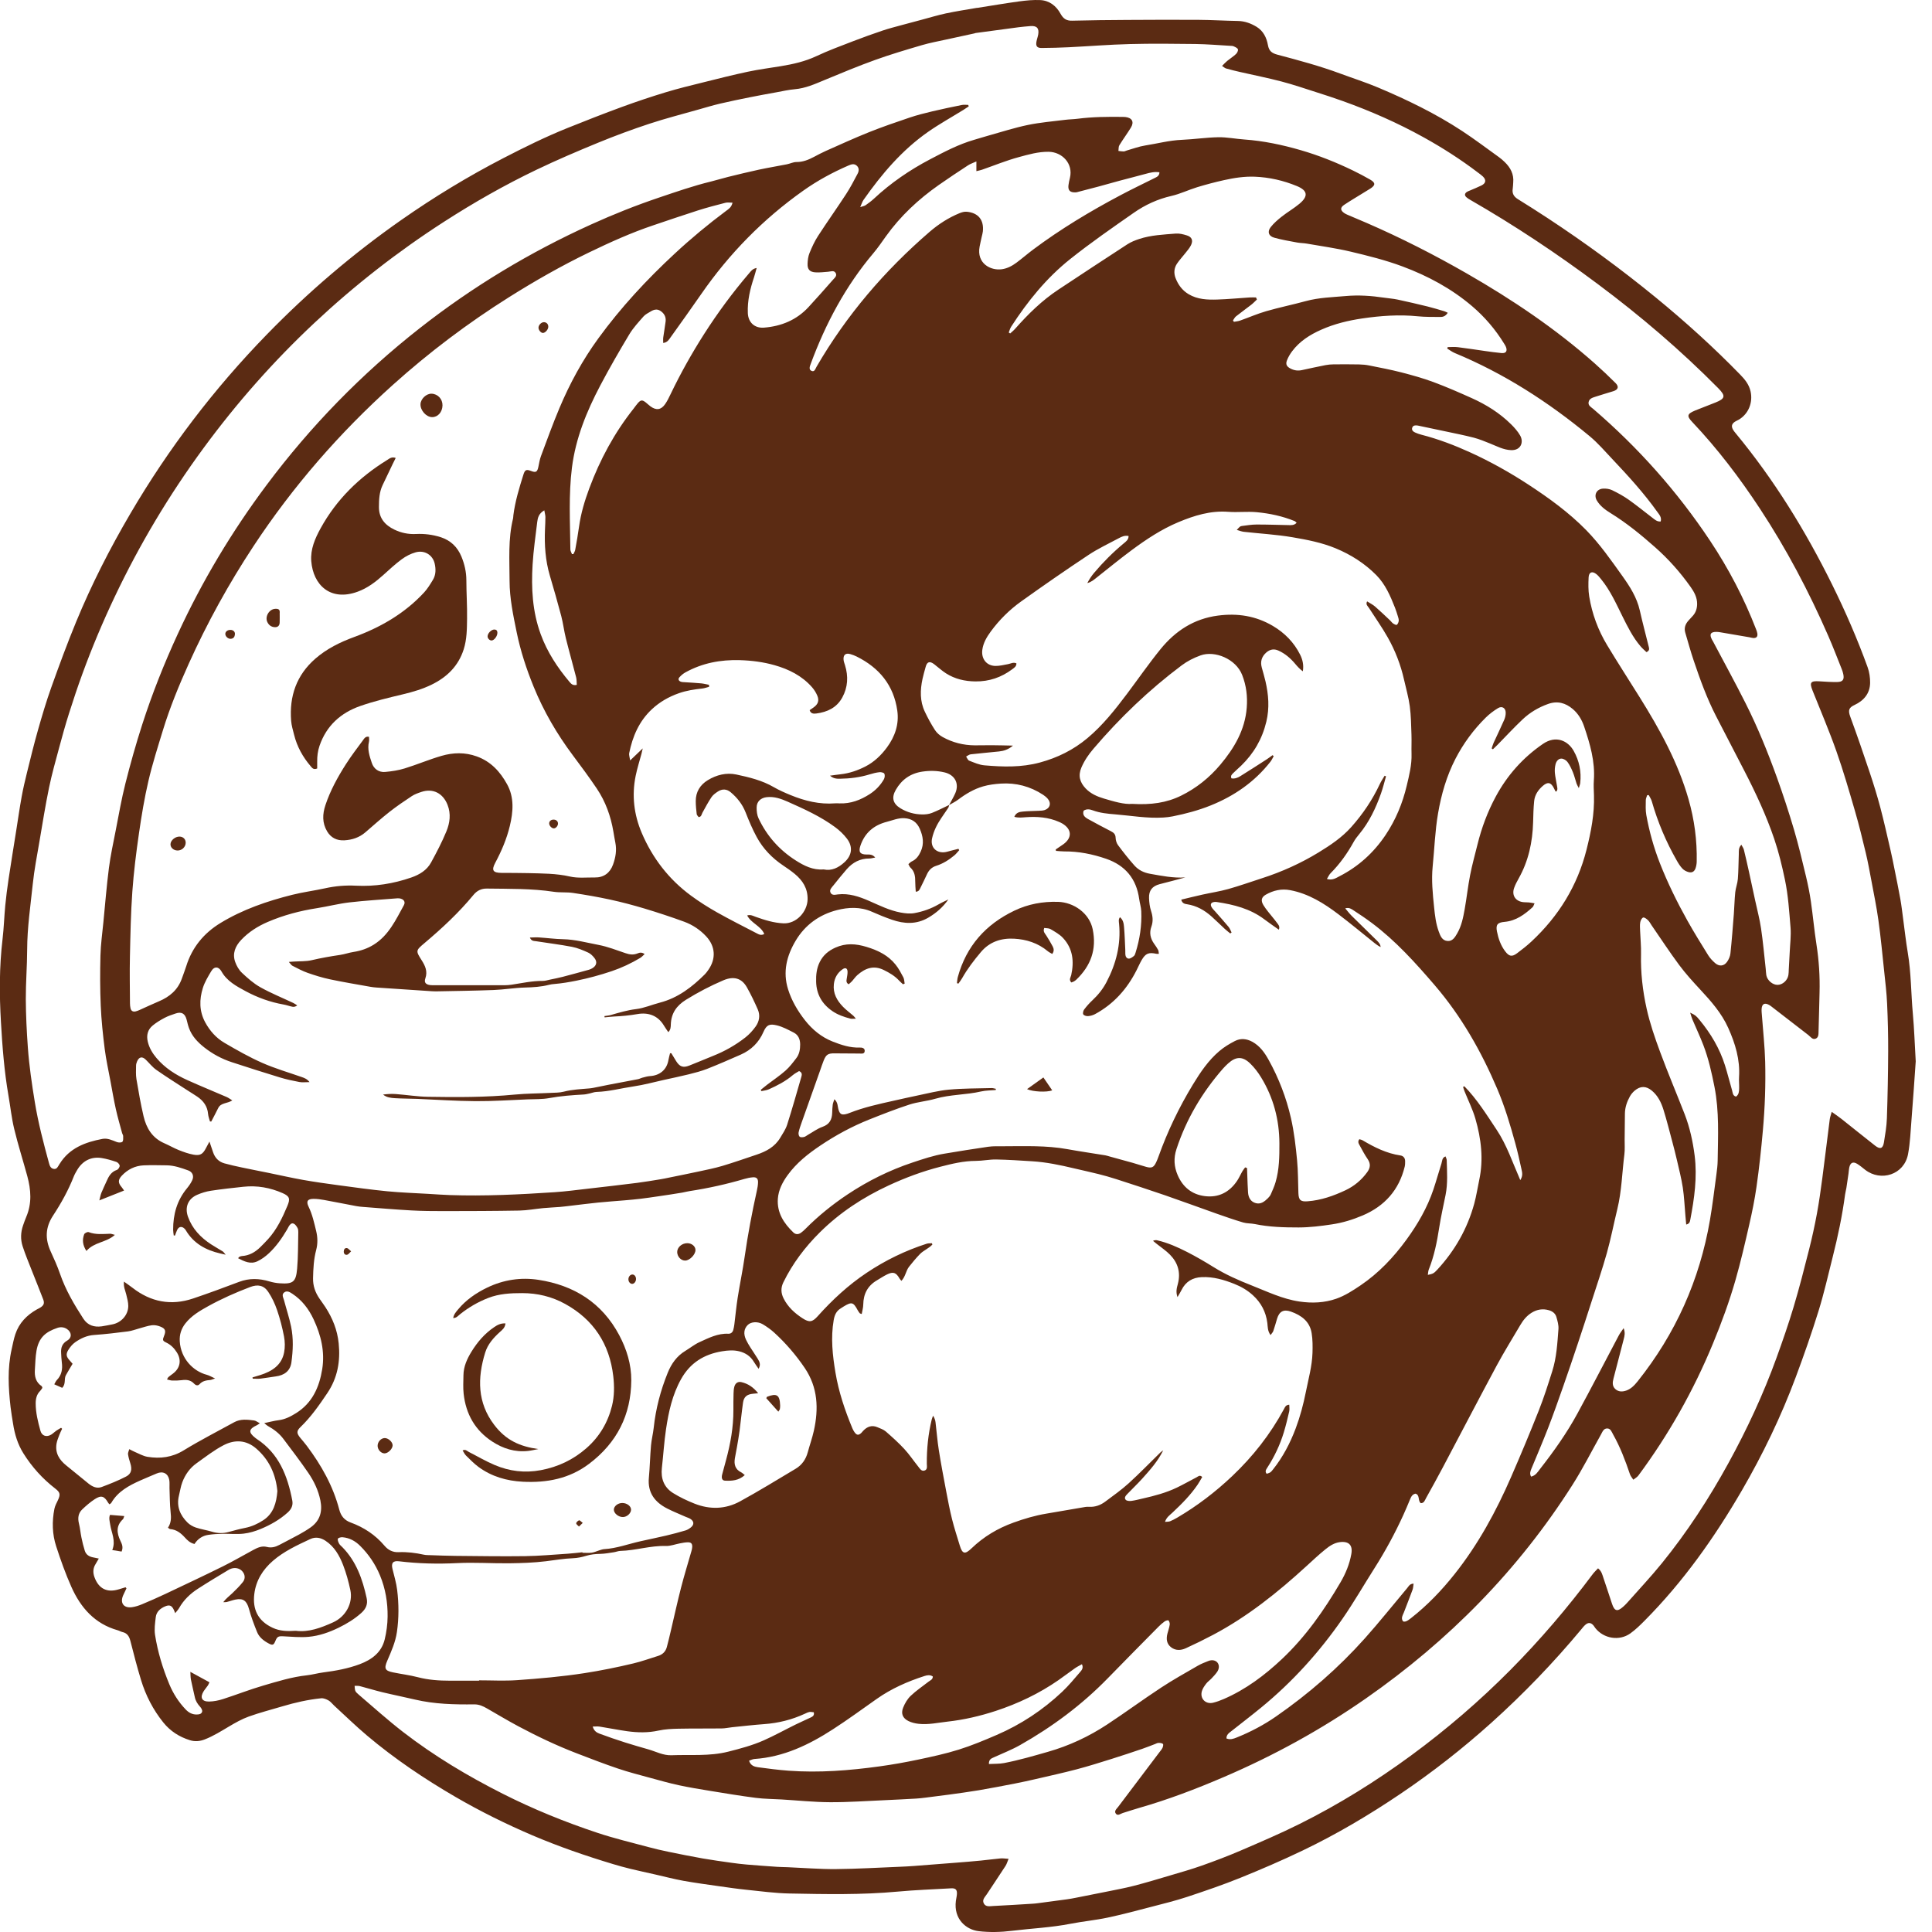 <svg xmlns="http://www.w3.org/2000/svg" width="117" height="117" viewBox="0 0 117 117" fill="none">
  <path d="M116.015 64.265C115.935 65.378 115.858 66.59 115.759 67.8C115.702 68.497 115.68 69.195 115.55 69.89C115.316 71.147 113.899 71.579 112.951 70.841C112.793 70.718 112.64 70.585 112.47 70.482C112.226 70.333 112.064 70.403 111.997 70.675C111.965 70.808 111.962 70.947 111.942 71.083C111.901 71.368 111.861 71.652 111.816 71.936C111.794 72.072 111.754 72.205 111.736 72.341C111.566 73.619 111.301 74.879 110.985 76.127C110.709 77.218 110.462 78.318 110.129 79.391C109.71 80.74 109.243 82.075 108.749 83.399C107.859 85.785 106.756 88.073 105.477 90.275C103.821 93.123 101.928 95.797 99.599 98.143C99.326 98.418 99.045 98.693 98.732 98.917C98.065 99.394 97.118 99.236 96.612 98.595C96.573 98.546 96.544 98.49 96.504 98.442C96.344 98.251 96.178 98.238 95.991 98.411C95.899 98.495 95.823 98.597 95.743 98.693C94.072 100.699 92.265 102.576 90.324 104.322C88.589 105.882 86.756 107.318 84.821 108.625C82.92 109.91 80.949 111.078 78.88 112.069C77.641 112.663 76.377 113.208 75.103 113.723C74.05 114.148 72.972 114.516 71.894 114.873C71.184 115.108 70.455 115.285 69.73 115.474C68.849 115.703 67.968 115.941 67.077 116.129C66.332 116.287 65.569 116.357 64.821 116.503C63.651 116.733 62.461 116.782 61.281 116.928C60.614 117.01 59.921 117.029 59.256 116.948C58.503 116.855 57.743 116.216 57.887 115.114C57.904 114.977 57.942 114.843 57.95 114.706C57.968 114.436 57.868 114.34 57.597 114.355C56.522 114.418 55.445 114.453 54.373 114.553C52.184 114.756 49.991 114.711 47.8 114.668C46.925 114.651 46.052 114.529 45.18 114.44C44.646 114.386 44.114 114.308 43.582 114.232C42.852 114.127 42.12 114.031 41.395 113.901C40.817 113.797 40.249 113.646 39.676 113.516C39.178 113.403 38.677 113.296 38.179 113.175C37.828 113.09 37.478 112.993 37.131 112.889C35.467 112.388 33.824 111.822 32.227 111.14C30.64 110.461 29.091 109.695 27.596 108.827C25.708 107.73 23.9 106.515 22.23 105.106C21.541 104.525 20.895 103.894 20.23 103.284C20.119 103.182 20.027 103.051 19.9 102.979C19.766 102.903 19.596 102.832 19.45 102.846C18.653 102.927 17.873 103.104 17.105 103.333C16.424 103.537 15.732 103.713 15.064 103.953C14.645 104.104 14.248 104.33 13.863 104.558C13.389 104.839 12.925 105.131 12.408 105.334C12.101 105.455 11.802 105.48 11.492 105.382C10.855 105.182 10.316 104.839 9.892 104.313C9.271 103.542 8.826 102.677 8.539 101.735C8.302 100.959 8.1 100.171 7.899 99.384C7.828 99.103 7.71 98.9 7.41 98.834C7.314 98.813 7.226 98.754 7.13 98.728C5.739 98.338 4.883 97.358 4.322 96.1C3.966 95.302 3.672 94.473 3.402 93.642C3.162 92.906 3.144 92.139 3.294 91.377C3.329 91.197 3.423 91.026 3.503 90.858C3.667 90.509 3.651 90.381 3.347 90.147C2.575 89.55 1.934 88.839 1.416 88.012C1.07 87.459 0.889 86.853 0.791 86.217C0.74 85.883 0.678 85.55 0.64 85.215C0.507 84.042 0.443 82.869 0.707 81.703C0.776 81.399 0.831 81.09 0.93 80.796C1.155 80.121 1.62 79.644 2.23 79.299C2.296 79.262 2.366 79.233 2.429 79.193C2.65 79.056 2.708 78.93 2.616 78.689C2.394 78.104 2.155 77.526 1.927 76.944C1.736 76.455 1.531 75.97 1.37 75.471C1.237 75.059 1.251 74.631 1.395 74.215C1.457 74.038 1.518 73.86 1.592 73.688C1.94 72.874 1.876 72.048 1.653 71.224C1.394 70.272 1.092 69.33 0.861 68.371C0.7 67.704 0.629 67.016 0.511 66.339C0.256 64.869 0.143 63.381 0.057 61.896C-0.041 60.222 -0.044 58.541 0.155 56.866C0.235 56.195 0.254 55.517 0.318 54.844C0.37 54.309 0.438 53.776 0.518 53.244C0.666 52.255 0.829 51.268 0.985 50.281C1.093 49.602 1.189 48.921 1.312 48.245C1.401 47.753 1.516 47.265 1.636 46.78C1.849 45.918 2.059 45.056 2.302 44.203C2.549 43.337 2.804 42.471 3.107 41.624C3.583 40.294 4.071 38.966 4.61 37.66C5.541 35.4 6.65 33.225 7.887 31.116C10.204 27.162 12.96 23.544 16.157 20.259C18.656 17.691 21.367 15.375 24.301 13.322C26.283 11.935 28.347 10.68 30.498 9.569C31.765 8.915 33.044 8.283 34.368 7.751C35.458 7.313 36.55 6.884 37.653 6.48C38.531 6.158 39.419 5.861 40.313 5.589C41.065 5.36 41.831 5.176 42.594 4.986C43.491 4.762 44.387 4.535 45.291 4.343C45.95 4.203 46.621 4.117 47.286 4.008C48.027 3.886 48.75 3.724 49.44 3.4C50.162 3.061 50.915 2.784 51.661 2.496C52.254 2.267 52.854 2.053 53.457 1.849C53.835 1.722 54.223 1.625 54.608 1.519C55.017 1.406 55.428 1.299 55.838 1.19C56.321 1.062 56.8 0.914 57.289 0.81C57.899 0.681 58.517 0.588 59.132 0.48C59.157 0.476 59.182 0.478 59.207 0.474C60.047 0.343 60.885 0.198 61.726 0.084C62.146 0.027 62.576 -0.015 62.997 0.005C63.551 0.031 63.966 0.359 64.222 0.827C64.391 1.134 64.58 1.262 64.927 1.253C66.041 1.224 67.156 1.213 68.27 1.207C69.711 1.199 71.152 1.192 72.592 1.202C73.381 1.207 74.17 1.257 74.959 1.27C75.377 1.276 75.748 1.413 76.093 1.621C76.507 1.871 76.706 2.286 76.786 2.738C76.85 3.092 77.025 3.222 77.363 3.312C78.642 3.651 79.922 3.994 81.165 4.455C81.926 4.738 82.703 4.984 83.45 5.299C85.216 6.043 86.94 6.878 88.545 7.933C89.308 8.435 90.039 8.987 90.781 9.521C90.903 9.608 91.016 9.71 91.124 9.814C91.474 10.151 91.685 10.548 91.639 11.052C91.627 11.176 91.63 11.303 91.61 11.426C91.562 11.71 91.672 11.904 91.912 12.054C92.518 12.431 93.122 12.813 93.718 13.205C95.981 14.693 98.163 16.291 100.26 18.006C102.055 19.476 103.774 21.03 105.392 22.694C105.674 22.984 105.92 23.287 106.013 23.702C106.163 24.379 105.889 25.067 105.296 25.416C105.221 25.46 105.136 25.49 105.064 25.539C104.869 25.672 104.835 25.816 104.951 26.021C104.993 26.097 105.051 26.165 105.107 26.233C107.434 29.047 109.336 32.132 110.952 35.401C111.757 37.029 112.48 38.693 113.099 40.4C113.207 40.698 113.257 41.036 113.252 41.355C113.243 41.997 112.868 42.432 112.31 42.692C111.967 42.852 111.905 43.005 112.052 43.406C112.463 44.52 112.848 45.644 113.225 46.771C113.459 47.47 113.678 48.176 113.867 48.888C114.094 49.745 114.285 50.612 114.486 51.477C114.574 51.854 114.649 52.234 114.725 52.613C114.847 53.226 114.975 53.838 115.084 54.453C115.155 54.847 115.198 55.246 115.252 55.642C115.344 56.323 115.418 57.008 115.532 57.685C115.739 58.911 115.728 60.154 115.84 61.388C115.924 62.31 115.954 63.237 116.014 64.265L116.015 64.265ZM57.473 48.757C57.601 48.514 57.747 48.279 57.855 48.028C58.105 47.442 57.819 46.921 57.196 46.774C56.751 46.669 56.312 46.661 55.858 46.728C55.135 46.836 54.608 47.209 54.25 47.829C53.98 48.298 54.066 48.665 54.529 48.948C54.928 49.192 55.377 49.316 55.846 49.322C56.042 49.325 56.252 49.302 56.433 49.231C56.791 49.091 57.133 48.911 57.482 48.747C57.464 48.806 57.457 48.872 57.425 48.922C57.288 49.131 57.143 49.336 57.002 49.543C56.747 49.919 56.545 50.322 56.446 50.767C56.335 51.267 56.651 51.642 57.16 51.614C57.306 51.606 57.451 51.551 57.596 51.516C57.744 51.479 57.893 51.441 58.041 51.404C58.057 51.431 58.073 51.458 58.089 51.486C57.993 51.59 57.907 51.708 57.798 51.799C57.469 52.073 57.109 52.303 56.697 52.432C56.423 52.518 56.252 52.694 56.136 52.945C56.009 53.217 55.88 53.489 55.745 53.757C55.693 53.859 55.657 53.992 55.458 54.002C55.446 53.788 55.424 53.592 55.426 53.396C55.429 53.074 55.389 52.772 55.132 52.538C55.081 52.491 55.059 52.413 55.012 52.331C55.087 52.27 55.144 52.199 55.218 52.166C55.488 52.044 55.641 51.826 55.759 51.567C55.975 51.095 55.898 50.638 55.7 50.188C55.522 49.786 55.218 49.573 54.767 49.549C54.39 49.529 54.056 49.678 53.707 49.768C52.925 49.969 52.374 50.427 52.108 51.208C51.977 51.59 52.081 51.748 52.485 51.749C52.655 51.75 52.832 51.728 53.003 51.931C52.858 51.956 52.755 51.99 52.653 51.99C52.086 51.986 51.635 52.228 51.273 52.644C50.993 52.965 50.728 53.298 50.461 53.63C50.361 53.755 50.213 53.887 50.298 54.06C50.387 54.243 50.588 54.182 50.74 54.164C51.414 54.086 52.024 54.293 52.626 54.555C53.255 54.83 53.874 55.142 54.556 55.265C54.823 55.313 55.109 55.345 55.371 55.298C55.887 55.205 56.384 55.031 56.844 54.764C57.033 54.655 57.235 54.568 57.431 54.47C57.103 54.94 56.695 55.292 56.218 55.572C55.498 55.993 54.758 55.956 54.009 55.696C53.596 55.552 53.19 55.386 52.79 55.209C52.099 54.905 51.373 54.94 50.688 55.115C49.623 55.388 48.757 56.006 48.184 56.969C47.641 57.885 47.393 58.852 47.726 59.915C47.944 60.608 48.304 61.216 48.746 61.782C49.195 62.355 49.746 62.807 50.424 63.075C50.947 63.281 51.482 63.46 52.061 63.439C52.191 63.435 52.372 63.459 52.366 63.643C52.359 63.844 52.176 63.801 52.046 63.801C51.545 63.801 51.044 63.798 50.542 63.791C50.154 63.786 50.031 63.857 49.885 64.216C49.8 64.424 49.732 64.639 49.657 64.851C49.288 65.888 48.919 66.925 48.552 67.963C48.481 68.163 48.409 68.365 48.364 68.571C48.346 68.655 48.368 68.787 48.425 68.837C48.48 68.885 48.607 68.874 48.694 68.854C48.776 68.835 48.846 68.77 48.923 68.727C49.217 68.561 49.495 68.35 49.809 68.24C50.238 68.089 50.384 67.798 50.397 67.386C50.402 67.224 50.407 67.06 50.429 66.899C50.443 66.797 50.488 66.7 50.529 66.568C50.757 66.768 50.717 67.015 50.785 67.22C50.865 67.461 50.957 67.525 51.201 67.476C51.287 67.459 51.371 67.429 51.452 67.397C52.315 67.057 53.218 66.859 54.12 66.659C54.595 66.554 55.069 66.443 55.546 66.346C56.182 66.216 56.816 66.047 57.46 65.988C58.319 65.908 59.187 65.916 60.051 65.892C60.136 65.89 60.222 65.921 60.307 65.937C60.305 65.962 60.303 65.986 60.301 66.011C60.006 66.038 59.704 66.032 59.418 66.097C58.503 66.309 57.551 66.275 56.642 66.539C56.128 66.689 55.58 66.727 55.072 66.892C54.255 67.158 53.452 67.474 52.652 67.792C51.602 68.21 50.612 68.746 49.675 69.376C48.934 69.874 48.237 70.424 47.705 71.156C47.39 71.588 47.144 72.061 47.106 72.595C47.045 73.436 47.465 74.082 48.047 74.638C48.182 74.767 48.346 74.764 48.496 74.662C48.598 74.592 48.691 74.505 48.779 74.417C49.559 73.631 50.416 72.939 51.337 72.327C52.562 71.513 53.868 70.865 55.267 70.399C55.908 70.186 56.546 69.97 57.214 69.861C58.089 69.718 58.964 69.571 59.841 69.447C60.15 69.404 60.467 69.417 60.78 69.416C62.069 69.413 63.36 69.361 64.64 69.592C65.402 69.73 66.169 69.84 66.933 69.965C67.019 69.979 67.102 70.009 67.186 70.032C67.656 70.161 68.127 70.288 68.596 70.42C68.872 70.498 69.144 70.592 69.421 70.667C69.748 70.755 69.872 70.694 70.017 70.385C70.071 70.272 70.117 70.155 70.159 70.037C70.705 68.511 71.403 67.057 72.244 65.674C72.694 64.934 73.18 64.213 73.848 63.648C74.131 63.408 74.457 63.211 74.788 63.041C75.129 62.866 75.49 62.9 75.833 63.086C76.293 63.337 76.582 63.741 76.827 64.185C77.443 65.297 77.895 66.468 78.179 67.712C78.372 68.558 78.468 69.413 78.55 70.27C78.614 70.929 78.605 71.596 78.63 72.259C78.647 72.685 78.768 72.781 79.189 72.749C80.001 72.688 80.753 72.423 81.48 72.081C82.009 71.831 82.449 71.465 82.796 70.987C82.988 70.723 83.018 70.478 82.825 70.195C82.648 69.938 82.501 69.659 82.352 69.385C82.29 69.271 82.197 69.149 82.321 68.989C82.387 69.011 82.461 69.022 82.521 69.058C83.235 69.481 83.969 69.849 84.804 69.972C84.982 69.999 85.091 70.124 85.093 70.314C85.094 70.426 85.094 70.542 85.068 70.65C84.722 72.066 83.854 73.039 82.523 73.606C81.925 73.86 81.312 74.05 80.66 74.147C79.989 74.248 79.324 74.332 78.644 74.333C77.752 74.334 76.867 74.309 75.99 74.128C75.758 74.08 75.51 74.099 75.285 74.032C74.746 73.873 74.215 73.687 73.685 73.501C72.637 73.131 71.594 72.745 70.544 72.382C69.563 72.044 68.577 71.724 67.591 71.405C67.235 71.289 66.873 71.189 66.51 71.097C66.026 70.975 65.537 70.872 65.05 70.756C64.211 70.556 63.367 70.378 62.503 70.325C61.778 70.281 61.053 70.23 60.328 70.217C59.916 70.21 59.504 70.302 59.092 70.303C58.356 70.304 57.648 70.476 56.949 70.656C55.872 70.932 54.828 71.32 53.815 71.79C52.267 72.508 50.86 73.429 49.647 74.633C48.751 75.522 47.998 76.517 47.441 77.655C47.279 77.985 47.289 78.301 47.451 78.627C47.712 79.15 48.125 79.525 48.604 79.836C49.005 80.096 49.194 80.071 49.513 79.715C50.402 78.72 51.375 77.82 52.487 77.078C53.617 76.322 54.829 75.733 56.123 75.317C56.22 75.286 56.33 75.297 56.434 75.289C56.444 75.315 56.455 75.341 56.465 75.367C56.251 75.604 55.932 75.719 55.711 75.945C55.477 76.186 55.261 76.445 55.053 76.709C54.856 76.959 54.837 77.314 54.588 77.567C54.535 77.502 54.499 77.469 54.476 77.427C54.266 77.06 54.094 76.996 53.72 77.178C53.507 77.282 53.309 77.416 53.104 77.537C52.545 77.865 52.288 78.357 52.278 79C52.276 79.189 52.219 79.378 52.185 79.576C52.109 79.548 52.078 79.546 52.066 79.53C52.02 79.471 51.977 79.41 51.941 79.345C51.679 78.855 51.577 78.827 51.099 79.115C51.035 79.154 50.973 79.197 50.909 79.237C50.643 79.4 50.54 79.641 50.487 79.948C50.302 81.017 50.42 82.079 50.595 83.125C50.788 84.286 51.165 85.405 51.618 86.494C51.652 86.574 51.693 86.653 51.743 86.725C51.884 86.925 51.994 86.935 52.167 86.769C52.203 86.735 52.231 86.693 52.266 86.656C52.511 86.393 52.797 86.283 53.144 86.434C53.316 86.508 53.505 86.57 53.642 86.688C54.028 87.024 54.411 87.368 54.759 87.743C55.064 88.073 55.316 88.451 55.598 88.802C55.697 88.925 55.791 89.11 55.978 89.058C56.183 89.002 56.128 88.794 56.127 88.64C56.12 87.734 56.212 86.84 56.426 85.959C56.444 85.882 56.48 85.809 56.508 85.734C56.595 85.871 56.639 86.001 56.655 86.135C56.724 86.694 56.765 87.257 56.853 87.812C56.986 88.651 57.145 89.487 57.303 90.322C57.41 90.887 57.517 91.452 57.657 92.009C57.79 92.542 57.964 93.065 58.122 93.591C58.279 94.113 58.437 94.148 58.835 93.766C59.568 93.061 60.419 92.553 61.375 92.208C62.024 91.973 62.68 91.778 63.361 91.665C64.149 91.533 64.937 91.394 65.726 91.26C65.799 91.248 65.876 91.246 65.951 91.251C66.319 91.272 66.646 91.152 66.933 90.937C67.414 90.578 67.909 90.229 68.352 89.827C69.01 89.229 69.628 88.588 70.265 87.967C70.318 87.915 70.383 87.876 70.443 87.831C70.116 88.496 69.639 89.027 69.162 89.557C68.877 89.873 68.565 90.164 68.272 90.473C68.179 90.57 68.056 90.703 68.175 90.829C68.24 90.898 68.403 90.907 68.515 90.893C68.75 90.862 68.98 90.798 69.212 90.746C69.92 90.587 70.621 90.4 71.278 90.084C71.683 89.889 72.074 89.664 72.474 89.458C72.564 89.411 72.653 89.299 72.805 89.445C72.716 89.595 72.631 89.759 72.527 89.91C72.094 90.546 71.555 91.086 70.995 91.61C70.837 91.759 70.64 91.885 70.552 92.163C70.679 92.149 70.778 92.158 70.86 92.125C71.011 92.065 71.156 91.987 71.296 91.905C72.5 91.197 73.604 90.354 74.617 89.395C75.872 88.206 76.929 86.862 77.752 85.337C77.813 85.225 77.856 85.077 78.077 85.069C78.077 85.214 78.102 85.351 78.073 85.475C77.975 85.902 77.872 86.328 77.745 86.747C77.514 87.505 77.177 88.217 76.745 88.882C76.671 88.996 76.589 89.116 76.71 89.251C76.941 89.176 76.942 89.177 77.094 88.987C77.693 88.235 78.131 87.394 78.468 86.497C78.737 85.781 78.932 85.045 79.081 84.295C79.236 83.511 79.457 82.737 79.483 81.932C79.495 81.534 79.496 81.127 79.432 80.734C79.318 80.024 78.811 79.653 78.172 79.428C77.739 79.277 77.474 79.412 77.34 79.854C77.264 80.105 77.195 80.359 77.109 80.607C77.081 80.688 77.01 80.754 76.943 80.851C76.759 80.6 76.777 80.353 76.749 80.124C76.665 79.447 76.369 78.886 75.866 78.431C75.538 78.133 75.161 77.915 74.749 77.751C74.117 77.5 73.472 77.312 72.782 77.341C72.223 77.364 71.803 77.611 71.551 78.124C71.489 78.251 71.412 78.371 71.308 78.552C71.192 78.22 71.269 77.983 71.331 77.748C71.509 77.069 71.337 76.476 70.857 75.986C70.614 75.737 70.316 75.542 70.043 75.323C69.97 75.263 69.897 75.203 69.825 75.143C69.925 75.097 70.006 75.095 70.081 75.112C70.72 75.26 71.315 75.525 71.894 75.821C72.439 76.1 72.971 76.409 73.491 76.733C74.217 77.185 74.995 77.529 75.786 77.84C76.737 78.214 77.658 78.666 78.691 78.819C79.455 78.932 80.206 78.898 80.915 78.652C81.439 78.471 81.926 78.156 82.391 77.842C83.492 77.097 84.394 76.143 85.175 75.071C85.856 74.135 86.433 73.141 86.804 72.039C86.98 71.518 87.123 70.987 87.292 70.465C87.341 70.313 87.322 70.109 87.539 70.031C87.568 70.117 87.611 70.187 87.612 70.258C87.63 70.958 87.682 71.66 87.544 72.356C87.412 73.018 87.26 73.677 87.157 74.343C87.023 75.211 86.852 76.066 86.524 76.885C86.487 76.977 86.488 77.085 86.468 77.206C86.775 77.143 86.831 77.119 87.047 76.884C88.11 75.731 88.865 74.403 89.279 72.89C89.407 72.422 89.478 71.938 89.58 71.462C89.849 70.204 89.7 68.967 89.35 67.753C89.184 67.18 88.911 66.638 88.688 66.081C88.654 65.998 88.63 65.91 88.602 65.824C88.627 65.811 88.653 65.797 88.679 65.783C89.45 66.57 90.026 67.504 90.635 68.417C91.252 69.344 91.598 70.398 92.067 71.467C92.243 71.198 92.178 70.987 92.136 70.791C92.022 70.266 91.904 69.742 91.761 69.224C91.456 68.114 91.127 67.011 90.675 65.949C89.708 63.678 88.502 61.548 86.888 59.668C85.719 58.307 84.52 56.974 83.075 55.893C82.715 55.623 82.34 55.371 81.962 55.126C81.838 55.046 81.702 54.94 81.465 55.009C81.612 55.181 81.723 55.329 81.852 55.457C82.359 55.96 82.873 56.456 83.381 56.958C83.489 57.065 83.598 57.179 83.61 57.352C83.469 57.285 83.35 57.198 83.236 57.107C82.512 56.528 81.8 55.934 81.061 55.373C80.18 54.704 79.251 54.12 78.134 53.908C77.598 53.806 77.112 53.922 76.656 54.18C76.381 54.337 76.347 54.544 76.512 54.816C76.595 54.955 76.696 55.084 76.796 55.213C76.974 55.44 77.165 55.657 77.335 55.889C77.408 55.99 77.526 56.093 77.446 56.302C77.142 56.085 76.854 55.891 76.577 55.681C75.721 55.031 74.72 54.78 73.684 54.625C73.635 54.617 73.584 54.618 73.534 54.624C73.339 54.648 73.273 54.765 73.375 54.939C73.437 55.045 73.533 55.132 73.615 55.226C73.879 55.528 74.148 55.825 74.403 56.133C74.482 56.23 74.524 56.357 74.583 56.47C74.557 56.49 74.53 56.51 74.504 56.529C74.394 56.438 74.278 56.351 74.173 56.254C73.906 56.008 73.649 55.751 73.378 55.508C72.951 55.126 72.47 54.849 71.891 54.761C71.755 54.741 71.591 54.714 71.535 54.481C71.967 54.378 72.387 54.273 72.809 54.179C73.334 54.063 73.868 53.983 74.383 53.839C75.067 53.647 75.737 53.407 76.414 53.189C77.622 52.8 78.772 52.282 79.855 51.621C80.572 51.183 81.271 50.715 81.835 50.081C82.53 49.3 83.111 48.442 83.555 47.492C83.638 47.313 83.752 47.148 83.852 46.977L83.936 47.015C83.836 47.36 83.752 47.712 83.632 48.05C83.317 48.94 82.917 49.786 82.309 50.521C82.189 50.665 82.071 50.815 81.981 50.978C81.597 51.674 81.143 52.315 80.581 52.879C80.492 52.967 80.441 53.093 80.356 53.228C80.684 53.33 80.9 53.177 81.112 53.068C82.263 52.479 83.189 51.641 83.91 50.565C84.524 49.648 84.939 48.642 85.191 47.578C85.34 46.95 85.502 46.313 85.481 45.652C85.469 45.265 85.491 44.877 85.477 44.489C85.456 43.916 85.451 43.337 85.375 42.77C85.302 42.227 85.147 41.695 85.027 41.159C84.826 40.262 84.496 39.409 84.046 38.611C83.697 37.991 83.281 37.409 82.897 36.808C82.831 36.703 82.691 36.617 82.79 36.419C82.961 36.528 83.133 36.61 83.271 36.73C83.583 37 83.88 37.288 84.181 37.57C84.245 37.63 84.294 37.709 84.365 37.757C84.432 37.803 84.555 37.865 84.589 37.838C84.654 37.786 84.699 37.679 84.706 37.591C84.714 37.496 84.676 37.395 84.647 37.3C84.595 37.133 84.543 36.965 84.479 36.802C84.198 36.089 83.894 35.38 83.347 34.828C82.642 34.118 81.812 33.589 80.885 33.205C80.045 32.858 79.158 32.686 78.274 32.536C77.302 32.37 76.311 32.316 75.329 32.206C75.191 32.191 75.058 32.136 74.899 32.093C75.081 31.888 75.099 31.866 75.223 31.851C75.509 31.816 75.795 31.766 76.082 31.765C76.719 31.763 77.357 31.787 77.996 31.799C78.177 31.803 78.367 31.827 78.523 31.659C78.473 31.617 78.442 31.573 78.399 31.555C77.664 31.256 76.891 31.092 76.107 31.018C75.536 30.964 74.954 31.039 74.381 30.995C73.309 30.913 72.324 31.22 71.363 31.621C70.342 32.048 69.42 32.659 68.534 33.316C67.819 33.845 67.132 34.41 66.433 34.961C66.255 35.102 66.085 35.254 65.846 35.31C65.965 35.082 66.103 34.876 66.261 34.688C66.804 34.045 67.397 33.452 68.045 32.913C68.182 32.799 68.346 32.692 68.346 32.46C68.117 32.411 67.933 32.497 67.76 32.59C67.142 32.921 66.502 33.22 65.92 33.606C64.543 34.52 63.184 35.461 61.839 36.423C61.135 36.927 60.518 37.538 60.002 38.241C59.757 38.576 59.545 38.927 59.488 39.354C59.417 39.887 59.734 40.313 60.269 40.328C60.526 40.334 60.786 40.267 61.042 40.221C61.207 40.191 61.363 40.085 61.553 40.172C61.558 40.363 61.417 40.441 61.303 40.527C60.642 41.022 59.904 41.276 59.069 41.266C58.426 41.259 57.827 41.12 57.287 40.776C57.036 40.615 56.813 40.409 56.575 40.226C56.305 40.018 56.14 40.07 56.056 40.389C55.991 40.631 55.918 40.871 55.866 41.115C55.721 41.789 55.703 42.462 56.007 43.1C56.188 43.483 56.392 43.86 56.623 44.215C56.733 44.386 56.908 44.536 57.088 44.635C57.688 44.968 58.34 45.132 59.029 45.137C59.379 45.139 59.73 45.127 60.081 45.13C60.484 45.132 60.886 45.144 61.345 45.153C61.063 45.391 60.791 45.477 60.503 45.507C59.931 45.568 59.357 45.615 58.785 45.681C58.689 45.692 58.599 45.769 58.507 45.816C58.567 45.902 58.61 46.033 58.691 46.065C58.992 46.181 59.301 46.322 59.617 46.348C60.74 46.445 61.856 46.48 62.971 46.178C64.043 45.888 65.001 45.414 65.85 44.704C66.781 43.926 67.526 42.981 68.25 42.019C68.927 41.118 69.569 40.189 70.279 39.314C71.175 38.212 72.297 37.471 73.754 37.28C74.941 37.124 76.048 37.295 77.078 37.902C77.795 38.324 78.363 38.901 78.737 39.65C78.89 39.958 78.962 40.291 78.897 40.654C78.716 40.52 78.575 40.368 78.442 40.209C78.157 39.868 77.83 39.583 77.421 39.399C77.151 39.276 76.907 39.323 76.689 39.512C76.407 39.757 76.312 40.062 76.412 40.425C76.487 40.702 76.571 40.977 76.636 41.257C76.822 42.069 76.888 42.869 76.688 43.706C76.436 44.758 75.927 45.628 75.163 46.369C75.01 46.517 74.846 46.654 74.696 46.805C74.614 46.888 74.501 46.972 74.575 47.136C74.77 47.173 74.948 47.105 75.104 47.009C75.646 46.673 76.181 46.326 76.717 45.981C76.837 45.904 76.949 45.815 77.065 45.732C77.088 45.752 77.111 45.772 77.134 45.792C77.069 45.904 77.016 46.025 76.937 46.127C75.979 47.351 74.745 48.203 73.313 48.779C72.569 49.078 71.796 49.283 71.011 49.439C70.828 49.475 70.641 49.498 70.455 49.509C69.474 49.57 68.507 49.396 67.534 49.316C67.072 49.279 66.615 49.237 66.173 49.072C66.004 49.009 65.806 48.972 65.624 49.095C65.535 49.355 65.697 49.493 65.891 49.6C66.351 49.853 66.814 50.103 67.282 50.341C67.454 50.429 67.553 50.525 67.561 50.737C67.566 50.89 67.62 51.065 67.711 51.187C68.025 51.608 68.351 52.022 68.7 52.414C68.945 52.689 69.268 52.849 69.643 52.915C70.351 53.04 71.055 53.186 71.781 53.136C71.259 53.284 70.738 53.408 70.221 53.546C69.776 53.665 69.567 53.932 69.585 54.389C69.595 54.648 69.625 54.917 69.706 55.162C69.813 55.486 69.843 55.794 69.727 56.116C69.591 56.488 69.664 56.829 69.888 57.147C69.975 57.269 70.063 57.392 70.133 57.524C70.168 57.589 70.164 57.674 70.18 57.762C70.104 57.762 70.066 57.769 70.031 57.761C69.559 57.66 69.374 57.734 69.134 58.148C69.022 58.343 68.933 58.551 68.831 58.752C68.257 59.888 67.445 60.802 66.317 61.413C66.19 61.481 66.038 61.524 65.894 61.535C65.796 61.543 65.648 61.502 65.603 61.431C65.562 61.367 65.598 61.21 65.655 61.135C65.805 60.936 65.972 60.747 66.154 60.578C66.497 60.258 66.784 59.901 67.003 59.486C67.587 58.376 67.89 57.206 67.77 55.943C67.758 55.816 67.722 55.68 67.824 55.544C68.025 55.713 68.052 55.932 68.07 56.135C68.111 56.595 68.123 57.059 68.146 57.521C68.15 57.608 68.145 57.696 68.149 57.784C68.154 57.924 68.228 58.052 68.359 58.053C68.463 58.054 68.578 57.965 68.668 57.893C68.721 57.851 68.746 57.765 68.768 57.694C69.025 56.877 69.152 56.039 69.114 55.182C69.103 54.934 69.022 54.69 68.988 54.442C68.82 53.217 68.145 52.406 66.984 52.006C66.164 51.724 65.321 51.554 64.448 51.561C64.281 51.562 64.115 51.539 63.949 51.528C63.944 51.499 63.938 51.471 63.933 51.443C64.085 51.34 64.239 51.24 64.388 51.133C64.936 50.742 64.917 50.226 64.342 49.877C64.278 49.838 64.209 49.807 64.141 49.776C63.494 49.49 62.813 49.441 62.119 49.49C61.899 49.506 61.679 49.538 61.426 49.466C61.537 49.194 61.755 49.165 61.956 49.146C62.267 49.115 62.581 49.118 62.894 49.101C63.018 49.095 63.148 49.094 63.264 49.056C63.594 48.946 63.678 48.639 63.452 48.375C63.372 48.281 63.273 48.199 63.169 48.131C62.389 47.62 61.53 47.393 60.602 47.454C60.242 47.478 59.876 47.524 59.532 47.624C58.975 47.785 58.479 48.082 58.015 48.432C57.848 48.558 57.654 48.649 57.473 48.757H57.473ZM52.097 12.542C52.27 12.482 52.357 12.472 52.419 12.428C52.593 12.305 52.767 12.179 52.922 12.034C53.946 11.079 55.088 10.297 56.326 9.647C57.191 9.193 58.052 8.738 58.996 8.466C59.283 8.383 59.569 8.292 59.857 8.212C60.651 7.991 61.438 7.735 62.243 7.568C62.988 7.413 63.751 7.352 64.508 7.256C64.756 7.225 65.008 7.224 65.256 7.192C66.166 7.074 67.08 7.068 67.995 7.079C68.045 7.079 68.095 7.081 68.145 7.086C68.555 7.128 68.698 7.382 68.486 7.728C68.264 8.09 68.009 8.433 67.787 8.796C67.731 8.888 67.748 9.024 67.731 9.14C67.837 9.152 67.943 9.172 68.049 9.171C68.109 9.171 68.168 9.134 68.228 9.117C68.601 9.012 68.968 8.871 69.348 8.811C70.088 8.696 70.814 8.499 71.57 8.468C72.308 8.437 73.042 8.324 73.778 8.311C74.301 8.302 74.824 8.41 75.349 8.447C76.515 8.529 77.652 8.77 78.77 9.094C79.864 9.411 80.921 9.834 81.947 10.332C82.295 10.501 82.639 10.683 82.975 10.876C83.304 11.065 83.303 11.216 82.992 11.417C82.834 11.519 82.671 11.613 82.512 11.712C82.139 11.943 81.761 12.165 81.397 12.408C81.154 12.57 81.166 12.741 81.409 12.905C81.47 12.947 81.539 12.98 81.608 13.009C81.998 13.177 82.391 13.338 82.781 13.508C84.86 14.412 86.877 15.44 88.842 16.569C91.585 18.145 94.202 19.904 96.575 22.008C97.005 22.39 97.425 22.787 97.833 23.194C98.056 23.416 97.997 23.598 97.7 23.691C97.343 23.803 96.983 23.904 96.628 24.022C96.453 24.08 96.248 24.13 96.205 24.348C96.163 24.561 96.352 24.651 96.481 24.761C99.207 27.102 101.575 29.76 103.565 32.753C104.685 34.437 105.618 36.221 106.347 38.11C106.378 38.191 106.41 38.275 106.423 38.361C106.453 38.554 106.366 38.65 106.174 38.637C106.1 38.633 106.027 38.607 105.953 38.594C105.362 38.492 104.771 38.39 104.179 38.29C104.105 38.277 104.03 38.268 103.955 38.267C103.592 38.261 103.503 38.408 103.673 38.732C103.69 38.765 103.713 38.796 103.731 38.829C104.392 40.079 105.073 41.319 105.708 42.582C106.441 44.037 107.054 45.546 107.606 47.077C107.983 48.124 108.33 49.183 108.645 50.249C108.921 51.184 109.143 52.134 109.371 53.082C109.49 53.58 109.592 54.085 109.665 54.591C109.791 55.457 109.868 56.33 110.003 57.195C110.154 58.164 110.217 59.135 110.19 60.113C110.168 60.889 110.155 61.665 110.13 62.44C110.124 62.609 110.145 62.826 109.953 62.901C109.76 62.977 109.644 62.784 109.51 62.68C108.757 62.099 108.004 61.516 107.251 60.934C107.221 60.912 107.191 60.889 107.159 60.871C106.87 60.701 106.698 60.784 106.681 61.11C106.674 61.246 106.692 61.384 106.702 61.522C106.769 62.445 106.873 63.368 106.897 64.293C106.932 65.682 106.882 67.07 106.758 68.458C106.656 69.605 106.534 70.748 106.37 71.886C106.262 72.64 106.11 73.39 105.94 74.132C105.681 75.265 105.421 76.399 105.101 77.515C104.725 78.825 104.255 80.106 103.733 81.368C102.556 84.219 101.052 86.883 99.216 89.36C99.14 89.462 99.014 89.527 98.912 89.609C98.843 89.499 98.749 89.398 98.708 89.278C98.427 88.447 98.117 87.628 97.684 86.862C97.601 86.715 97.542 86.51 97.334 86.506C97.109 86.502 97.044 86.712 96.953 86.873C96.383 87.888 95.858 88.931 95.234 89.912C91.952 95.079 87.74 99.354 82.725 102.851C80.014 104.741 77.132 106.323 74.097 107.623C72.432 108.337 70.739 108.984 68.993 109.483C68.657 109.579 68.326 109.692 67.992 109.795C67.856 109.837 67.699 109.984 67.581 109.841C67.446 109.679 67.624 109.542 67.715 109.421C68.542 108.319 69.375 107.221 70.207 106.122C70.275 106.032 70.353 105.946 70.401 105.846C70.434 105.775 70.461 105.639 70.426 105.61C70.362 105.557 70.25 105.547 70.159 105.548C70.088 105.548 70.016 105.592 69.946 105.618C69.689 105.715 69.434 105.82 69.174 105.908C68.558 106.116 67.943 106.324 67.323 106.517C66.62 106.737 65.918 106.959 65.206 107.147C64.385 107.363 63.555 107.545 62.727 107.737C62.314 107.832 61.9 107.924 61.483 108.005C60.749 108.148 60.013 108.291 59.276 108.416C58.672 108.518 58.064 108.597 57.457 108.682C56.986 108.747 56.514 108.805 56.043 108.864C55.857 108.887 55.67 108.909 55.483 108.92C54.846 108.956 54.208 108.99 53.57 109.018C52.468 109.065 51.367 109.146 50.266 109.14C49.291 109.136 48.315 109.033 47.34 108.974C46.815 108.943 46.287 108.943 45.767 108.876C44.837 108.756 43.912 108.602 42.987 108.451C42.359 108.348 41.729 108.245 41.107 108.111C40.534 107.987 39.968 107.827 39.401 107.672C38.739 107.491 38.072 107.322 37.423 107.102C36.583 106.819 35.756 106.498 34.928 106.18C33.713 105.713 32.538 105.154 31.39 104.542C30.75 104.2 30.127 103.825 29.497 103.464C29.256 103.325 29.011 103.211 28.721 103.215C27.518 103.229 26.318 103.203 25.137 102.925C24.482 102.77 23.821 102.64 23.166 102.482C22.705 102.371 22.251 102.23 21.791 102.11C21.692 102.085 21.584 102.098 21.474 102.093C21.498 102.408 21.491 102.427 21.738 102.638C22.623 103.395 23.491 104.176 24.411 104.888C26.289 106.339 28.319 107.552 30.437 108.623C32.293 109.562 34.215 110.341 36.186 110.996C37.192 111.331 38.228 111.576 39.252 111.853C39.649 111.96 40.051 112.054 40.455 112.137C41.152 112.281 41.85 112.421 42.551 112.545C43.13 112.646 43.712 112.726 44.294 112.808C44.603 112.851 44.913 112.889 45.224 112.915C45.835 112.967 46.447 113.011 47.058 113.053C47.27 113.068 47.483 113.067 47.696 113.076C48.672 113.117 49.648 113.198 50.623 113.19C51.925 113.179 53.226 113.1 54.527 113.048C54.802 113.037 55.078 113.021 55.352 113.001C56.201 112.937 57.049 112.871 57.898 112.803C58.397 112.764 58.896 112.724 59.394 112.675C59.792 112.637 60.189 112.58 60.587 112.544C60.727 112.531 60.871 112.556 61.078 112.568C61.002 112.75 60.968 112.881 60.899 112.989C60.524 113.567 60.139 114.138 59.76 114.714C59.647 114.886 59.452 115.053 59.586 115.283C59.707 115.492 59.942 115.436 60.135 115.426C60.935 115.387 61.735 115.336 62.535 115.287C62.647 115.281 62.76 115.268 62.871 115.253C63.454 115.177 64.037 115.1 64.619 115.02C64.792 114.997 64.964 114.963 65.136 114.93C65.749 114.809 66.361 114.69 66.973 114.565C67.536 114.45 68.102 114.348 68.657 114.205C69.394 114.015 70.124 113.795 70.854 113.578C71.5 113.387 72.15 113.203 72.785 112.978C73.573 112.698 74.357 112.403 75.125 112.072C76.331 111.553 77.54 111.037 78.713 110.451C81.082 109.27 83.324 107.875 85.459 106.307C87.595 104.738 89.597 103.016 91.463 101.136C93.266 99.318 94.924 97.375 96.457 95.324C96.549 95.201 96.665 95.096 96.776 94.976C96.997 95.151 97.036 95.368 97.103 95.563C97.283 96.083 97.448 96.608 97.624 97.13C97.772 97.571 97.944 97.616 98.292 97.307C98.376 97.233 98.458 97.154 98.533 97.07C99.238 96.273 99.969 95.496 100.64 94.67C102.175 92.778 103.5 90.742 104.671 88.607C105.799 86.551 106.787 84.43 107.585 82.225C107.955 81.203 108.312 80.174 108.624 79.132C108.968 77.983 109.265 76.82 109.559 75.657C109.74 74.942 109.897 74.221 110.031 73.496C110.163 72.783 110.263 72.064 110.358 71.346C110.515 70.156 110.656 68.964 110.809 67.774C110.825 67.649 110.874 67.529 110.928 67.333C111.168 67.505 111.351 67.628 111.524 67.765C112.202 68.301 112.873 68.846 113.554 69.379C113.861 69.62 114.029 69.559 114.09 69.177C114.167 68.695 114.252 68.211 114.268 67.725C114.314 66.373 114.34 65.02 114.346 63.667C114.35 62.703 114.325 61.737 114.281 60.774C114.252 60.125 114.173 59.478 114.105 58.831C113.996 57.799 113.898 56.766 113.756 55.739C113.643 54.922 113.475 54.112 113.324 53.302C113.22 52.749 113.12 52.195 112.989 51.648C112.785 50.798 112.577 49.947 112.333 49.107C111.98 47.895 111.63 46.68 111.209 45.49C110.772 44.252 110.255 43.043 109.768 41.823C109.57 41.327 109.644 41.225 110.185 41.26C110.547 41.283 110.911 41.31 111.273 41.301C111.599 41.294 111.695 41.149 111.629 40.834C111.608 40.736 111.582 40.639 111.544 40.546C111.27 39.861 111.007 39.17 110.711 38.494C109.541 35.816 108.182 33.237 106.573 30.794C105.351 28.938 104.012 27.173 102.482 25.557C102.14 25.196 102.167 25.067 102.633 24.87C102.645 24.865 102.656 24.859 102.668 24.855C103.075 24.695 103.483 24.538 103.89 24.375C104.484 24.138 104.513 23.973 104.055 23.509C101.786 21.213 99.337 19.125 96.752 17.196C94.281 15.351 91.717 13.645 89.043 12.107C88.956 12.058 88.868 12.005 88.796 11.937C88.682 11.828 88.695 11.719 88.828 11.626C88.888 11.584 88.963 11.561 89.031 11.532C89.26 11.432 89.494 11.341 89.718 11.23C89.985 11.097 90.016 10.898 89.808 10.693C89.719 10.605 89.614 10.534 89.514 10.458C88.466 9.66 87.36 8.951 86.208 8.313C84.64 7.443 83.004 6.725 81.318 6.12C80.79 5.93 80.255 5.757 79.72 5.586C79.018 5.362 78.32 5.122 77.608 4.936C76.775 4.717 75.928 4.551 75.088 4.358C74.808 4.294 74.528 4.226 74.252 4.147C74.177 4.126 74.113 4.062 74.006 3.992C74.128 3.873 74.216 3.773 74.319 3.689C74.493 3.546 74.686 3.425 74.85 3.272C74.921 3.205 74.991 3.067 74.968 2.989C74.944 2.909 74.811 2.852 74.715 2.807C74.65 2.776 74.568 2.778 74.493 2.774C73.793 2.735 73.093 2.674 72.392 2.665C71.064 2.648 69.735 2.634 68.407 2.669C67.181 2.7 65.956 2.8 64.731 2.861C64.18 2.888 63.629 2.902 63.078 2.906C62.802 2.908 62.718 2.793 62.766 2.523C62.792 2.375 62.849 2.233 62.874 2.085C62.939 1.709 62.781 1.546 62.396 1.58C62.159 1.601 61.922 1.619 61.686 1.65C60.818 1.763 59.951 1.882 59.084 1.999C59.059 2.002 59.037 2.017 59.012 2.022C58.439 2.147 57.865 2.269 57.292 2.396C56.805 2.504 56.312 2.593 55.834 2.733C54.888 3.012 53.94 3.291 53.012 3.625C51.978 3.997 50.962 4.419 49.947 4.841C49.357 5.087 48.78 5.348 48.129 5.404C47.757 5.436 47.389 5.522 47.021 5.589C46.48 5.687 45.939 5.784 45.4 5.893C44.8 6.014 44.2 6.136 43.605 6.276C43.167 6.38 42.736 6.509 42.304 6.632C41.307 6.916 40.301 7.172 39.318 7.497C38.274 7.841 37.241 8.224 36.225 8.641C34.965 9.158 33.709 9.695 32.481 10.284C30.55 11.21 28.69 12.269 26.888 13.431C24.09 15.234 21.475 17.275 19.046 19.55C16.57 21.869 14.334 24.403 12.325 27.137C10.243 29.972 8.448 32.978 6.94 36.156C6.22 37.672 5.571 39.218 4.995 40.794C4.703 41.592 4.434 42.399 4.177 43.21C3.962 43.889 3.771 44.576 3.586 45.264C3.369 46.072 3.139 46.879 2.97 47.699C2.748 48.775 2.576 49.862 2.391 50.946C2.245 51.809 2.074 52.67 1.984 53.539C1.846 54.858 1.649 56.172 1.645 57.504C1.642 58.506 1.559 59.508 1.563 60.509C1.568 61.485 1.617 62.463 1.687 63.437C1.767 64.547 1.929 65.648 2.109 66.747C2.314 67.998 2.634 69.216 2.966 70.434C3.009 70.592 3.063 70.759 3.257 70.788C3.448 70.816 3.504 70.651 3.583 70.527C3.59 70.516 3.597 70.506 3.604 70.495C4.199 69.524 5.159 69.17 6.204 68.97C6.51 68.912 6.79 69.05 7.072 69.16C7.173 69.2 7.349 69.205 7.411 69.144C7.477 69.079 7.459 68.918 7.459 68.799C7.459 68.74 7.412 68.683 7.396 68.623C7.267 68.141 7.125 67.661 7.017 67.174C6.892 66.613 6.796 66.046 6.691 65.481C6.57 64.829 6.424 64.181 6.341 63.525C6.231 62.656 6.139 61.782 6.101 60.908C6.057 59.896 6.056 58.88 6.083 57.867C6.1 57.193 6.195 56.521 6.261 55.848C6.368 54.753 6.456 53.654 6.596 52.563C6.693 51.808 6.857 51.061 7.003 50.313C7.191 49.356 7.355 48.393 7.594 47.449C7.897 46.249 8.233 45.056 8.612 43.879C9.215 42.008 9.94 40.183 10.764 38.397C12.237 35.199 14.035 32.196 16.142 29.377C18.813 25.804 21.901 22.637 25.411 19.881C28.618 17.363 32.086 15.275 35.797 13.593C37.139 12.984 38.509 12.438 39.908 11.966C40.949 11.615 41.986 11.253 43.055 10.993C43.406 10.907 43.751 10.797 44.103 10.711C44.721 10.56 45.338 10.408 45.961 10.274C46.522 10.154 47.089 10.061 47.653 9.95C47.849 9.911 48.041 9.811 48.234 9.812C48.629 9.815 48.966 9.674 49.301 9.497C49.533 9.375 49.765 9.249 50.005 9.143C50.874 8.758 51.738 8.361 52.62 8.008C53.431 7.684 54.26 7.399 55.088 7.12C55.537 6.969 55.999 6.853 56.46 6.743C57.055 6.602 57.655 6.478 58.254 6.357C58.377 6.332 58.509 6.353 58.637 6.353C58.646 6.383 58.655 6.413 58.665 6.443C58.557 6.514 58.451 6.587 58.341 6.656C57.628 7.097 56.892 7.505 56.206 7.984C54.623 9.089 53.394 10.54 52.293 12.107C52.22 12.211 52.185 12.34 52.094 12.542L52.097 12.542ZM44.361 12.274C44.188 12.274 44.054 12.248 43.935 12.279C43.379 12.423 42.822 12.566 42.274 12.741C41.371 13.028 40.474 13.339 39.575 13.64C38.233 14.09 36.945 14.672 35.673 15.287C34.004 16.094 32.394 17.011 30.825 17.998C28.328 19.57 25.98 21.34 23.786 23.313C20.566 26.21 17.741 29.451 15.355 33.07C13.856 35.344 12.545 37.72 11.427 40.202C10.835 41.515 10.287 42.846 9.866 44.223C9.556 45.239 9.231 46.253 8.99 47.286C8.747 48.331 8.57 49.394 8.417 50.457C8.247 51.633 8.098 52.814 8.014 53.999C7.92 55.309 7.897 56.625 7.868 57.939C7.847 58.879 7.866 59.819 7.871 60.759C7.871 60.858 7.882 60.959 7.903 61.056C7.938 61.219 8.048 61.286 8.209 61.25C8.294 61.231 8.376 61.197 8.456 61.162C8.844 60.989 9.227 60.805 9.619 60.641C10.272 60.367 10.773 59.945 11.014 59.258C11.101 59.01 11.198 58.766 11.277 58.515C11.632 57.373 12.344 56.51 13.354 55.895C14.702 55.075 16.18 54.569 17.701 54.188C18.354 54.024 19.027 53.94 19.686 53.794C20.303 53.657 20.927 53.604 21.552 53.636C22.706 53.695 23.82 53.517 24.907 53.141C25.406 52.968 25.849 52.701 26.106 52.23C26.441 51.617 26.768 50.993 27.033 50.348C27.243 49.837 27.32 49.292 27.102 48.738C26.827 48.038 26.221 47.722 25.517 47.959C25.316 48.026 25.11 48.098 24.935 48.214C24.477 48.516 24.02 48.827 23.588 49.166C23.087 49.561 22.61 49.988 22.126 50.405C21.758 50.722 21.321 50.864 20.85 50.889C20.407 50.912 20.045 50.743 19.809 50.345C19.504 49.83 19.527 49.297 19.709 48.752C20.005 47.867 20.452 47.055 20.951 46.274C21.268 45.779 21.625 45.309 21.975 44.837C22.055 44.729 22.134 44.572 22.347 44.621C22.347 44.725 22.366 44.827 22.344 44.919C22.237 45.371 22.377 45.79 22.517 46.204C22.64 46.57 22.944 46.782 23.327 46.748C23.724 46.712 24.127 46.652 24.506 46.535C25.257 46.303 25.985 45.993 26.739 45.774C27.441 45.571 28.151 45.548 28.871 45.807C29.733 46.117 30.29 46.736 30.708 47.493C31.152 48.296 31.079 49.162 30.875 50.017C30.687 50.8 30.373 51.536 29.994 52.246C29.75 52.704 29.849 52.856 30.367 52.861C30.906 52.867 31.445 52.86 31.984 52.875C32.833 52.899 33.68 52.889 34.523 53.083C35.001 53.192 35.52 53.132 36.02 53.139C36.557 53.148 36.942 52.868 37.126 52.355C37.281 51.923 37.357 51.485 37.264 51.027C37.22 50.807 37.184 50.584 37.146 50.362C36.988 49.425 36.672 48.544 36.142 47.755C35.681 47.07 35.188 46.405 34.693 45.744C33.728 44.454 32.923 43.074 32.315 41.581C31.88 40.513 31.522 39.424 31.29 38.291C31.079 37.261 30.861 36.233 30.859 35.176C30.857 33.913 30.763 32.644 31.07 31.398C31.084 31.338 31.081 31.273 31.088 31.211C31.195 30.363 31.444 29.549 31.699 28.738C31.793 28.437 31.882 28.414 32.171 28.525C32.452 28.634 32.539 28.581 32.603 28.274C32.65 28.054 32.683 27.828 32.761 27.619C33.124 26.647 33.477 25.67 33.879 24.714C34.507 23.221 35.279 21.803 36.235 20.491C37.597 18.62 39.164 16.933 40.858 15.362C41.85 14.44 42.891 13.576 43.977 12.767C44.122 12.658 44.293 12.564 44.361 12.275L44.361 12.274ZM12.793 67.919C12.767 67.917 12.74 67.915 12.714 67.913C12.675 67.762 12.614 67.614 12.601 67.461C12.563 66.997 12.319 66.667 11.951 66.415C11.765 66.287 11.57 66.173 11.382 66.05C10.742 65.634 10.095 65.23 9.47 64.793C9.227 64.623 9.039 64.376 8.823 64.168C8.608 63.962 8.421 64 8.302 64.276C8.269 64.355 8.241 64.445 8.24 64.529C8.238 64.804 8.218 65.084 8.263 65.353C8.389 66.105 8.521 66.857 8.694 67.599C8.863 68.321 9.226 68.919 9.948 69.233C10.246 69.362 10.529 69.529 10.83 69.649C11.119 69.764 11.417 69.871 11.721 69.926C12.126 69.999 12.285 69.892 12.474 69.527C12.529 69.421 12.585 69.317 12.684 69.133C12.775 69.401 12.839 69.585 12.9 69.769C13.014 70.115 13.241 70.355 13.591 70.452C13.939 70.549 14.293 70.626 14.647 70.701C15.184 70.815 15.723 70.918 16.261 71.028C16.959 71.17 17.653 71.329 18.354 71.454C19.055 71.578 19.761 71.677 20.467 71.772C21.459 71.905 22.45 72.045 23.445 72.142C24.279 72.224 25.119 72.25 25.956 72.3C26.381 72.325 26.806 72.358 27.231 72.372C29.35 72.445 31.464 72.338 33.577 72.199C34.263 72.153 34.946 72.061 35.629 71.983C36.61 71.871 37.59 71.758 38.57 71.635C39.053 71.573 39.534 71.491 40.015 71.413C40.188 71.386 40.359 71.347 40.53 71.312C41.118 71.192 41.706 71.076 42.292 70.949C42.78 70.843 43.272 70.747 43.75 70.605C44.444 70.398 45.127 70.156 45.814 69.927C46.397 69.733 46.922 69.454 47.249 68.905C47.403 68.648 47.579 68.392 47.669 68.111C47.976 67.147 48.251 66.173 48.532 65.201C48.566 65.083 48.585 64.948 48.392 64.863C48.276 64.936 48.13 65.007 48.01 65.109C47.575 65.48 47.075 65.737 46.56 65.968C46.422 66.03 46.261 66.042 46.111 66.078C46.097 66.051 46.084 66.024 46.071 65.998C46.203 65.892 46.333 65.783 46.468 65.68C46.836 65.4 47.224 65.142 47.57 64.835C47.82 64.614 48.026 64.339 48.23 64.072C48.41 63.835 48.457 63.548 48.457 63.253C48.456 62.942 48.348 62.676 48.067 62.532C47.734 62.362 47.396 62.177 47.038 62.093C46.615 61.993 46.426 62.049 46.234 62.492C45.959 63.128 45.492 63.588 44.858 63.867C44.183 64.163 43.508 64.46 42.822 64.729C42.463 64.87 42.084 64.966 41.709 65.06C41.2 65.186 40.687 65.292 40.175 65.405C39.578 65.537 38.985 65.702 38.381 65.79C37.627 65.899 36.888 66.105 36.12 66.126C35.986 66.13 35.853 66.187 35.718 66.216C35.596 66.241 35.474 66.275 35.351 66.282C34.65 66.32 33.954 66.372 33.26 66.499C32.833 66.578 32.388 66.56 31.95 66.577C30.899 66.619 29.847 66.692 28.796 66.685C27.619 66.677 26.444 66.594 25.267 66.547C24.817 66.529 24.365 66.534 23.916 66.505C23.667 66.489 23.41 66.464 23.197 66.284C23.46 66.252 23.72 66.235 23.978 66.255C24.627 66.304 25.274 66.411 25.923 66.421C27.676 66.45 29.429 66.455 31.179 66.286C31.888 66.218 32.604 66.221 33.316 66.185C33.591 66.171 33.875 66.179 34.138 66.111C34.653 65.977 35.176 65.958 35.699 65.912C35.872 65.897 36.044 65.855 36.215 65.822C36.436 65.779 36.655 65.73 36.877 65.688C37.465 65.576 38.053 65.468 38.641 65.353C38.726 65.337 38.804 65.288 38.889 65.267C39.046 65.227 39.205 65.176 39.365 65.167C39.934 65.134 40.379 64.799 40.48 64.192C40.504 64.05 40.547 63.912 40.578 63.782C40.635 63.785 40.655 63.781 40.658 63.787C40.756 63.945 40.849 64.106 40.948 64.263C41.164 64.603 41.365 64.677 41.741 64.531C42.218 64.346 42.688 64.141 43.165 63.951C43.88 63.668 44.544 63.294 45.147 62.82C45.38 62.637 45.587 62.408 45.76 62.167C45.982 61.858 46.048 61.49 45.891 61.132C45.69 60.674 45.474 60.22 45.228 59.786C44.915 59.236 44.436 59.098 43.802 59.368C43.02 59.702 42.267 60.096 41.541 60.546C40.97 60.901 40.648 61.364 40.624 62.038C40.619 62.19 40.62 62.358 40.472 62.505C40.375 62.361 40.286 62.242 40.211 62.115C39.842 61.493 39.257 61.297 38.6 61.412C38.128 61.494 37.661 61.539 37.186 61.559C36.995 61.568 36.805 61.593 36.614 61.611C36.611 61.585 36.607 61.559 36.604 61.533C36.735 61.512 36.87 61.503 36.996 61.466C37.498 61.322 37.993 61.173 38.521 61.11C39.01 61.051 39.48 60.843 39.963 60.718C41.057 60.434 41.911 59.775 42.691 58.997C42.77 58.918 42.834 58.823 42.899 58.731C43.372 58.057 43.324 57.306 42.766 56.706C42.393 56.304 41.94 56.005 41.433 55.818C40.635 55.526 39.827 55.261 39.014 55.016C38.333 54.812 37.643 54.63 36.949 54.479C36.205 54.317 35.453 54.188 34.7 54.075C34.318 54.018 33.921 54.063 33.54 54.006C32.195 53.802 30.841 53.831 29.489 53.811C29.156 53.806 28.893 53.928 28.674 54.194C27.787 55.271 26.768 56.218 25.703 57.116C25.174 57.562 25.17 57.578 25.537 58.155C25.75 58.49 25.907 58.827 25.759 59.249C25.672 59.499 25.782 59.62 26.05 59.656C26.136 59.667 26.225 59.663 26.313 59.663C27.578 59.664 28.844 59.667 30.11 59.665C30.398 59.665 30.69 59.676 30.973 59.633C31.603 59.538 32.227 59.398 32.87 59.403C33.017 59.404 33.166 59.355 33.313 59.324C33.569 59.27 33.827 59.221 34.08 59.155C34.611 59.017 35.141 58.871 35.669 58.725C35.741 58.705 35.81 58.671 35.874 58.633C36.119 58.487 36.182 58.259 36.01 58.032C35.907 57.896 35.773 57.758 35.621 57.688C35.304 57.545 34.975 57.404 34.636 57.339C33.913 57.2 33.181 57.113 32.453 56.998C32.334 56.979 32.179 57 32.089 56.776C32.297 56.772 32.467 56.757 32.634 56.769C33.121 56.801 33.607 56.867 34.094 56.877C34.827 56.892 35.53 57.087 36.24 57.221C36.8 57.327 37.341 57.541 37.885 57.725C38.133 57.81 38.364 57.839 38.613 57.736C38.733 57.685 38.869 57.657 39.038 57.778C38.934 57.871 38.863 57.956 38.774 58.009C38.225 58.337 37.649 58.609 37.042 58.814C36.343 59.049 35.636 59.241 34.911 59.388C34.468 59.477 34.027 59.552 33.578 59.589C33.466 59.598 33.353 59.612 33.245 59.64C32.769 59.763 32.287 59.791 31.796 59.804C31.159 59.821 30.526 59.93 29.889 59.954C28.725 59.999 27.56 60.013 26.396 60.036C26.246 60.038 26.096 60.024 25.946 60.014C24.896 59.944 23.847 59.875 22.798 59.804C22.674 59.795 22.549 59.781 22.426 59.759C21.614 59.613 20.8 59.48 19.993 59.309C19.531 59.212 19.076 59.071 18.63 58.915C18.313 58.804 18.014 58.641 17.713 58.488C17.641 58.451 17.595 58.365 17.492 58.253C17.646 58.242 17.718 58.236 17.791 58.231C18.151 58.207 18.523 58.23 18.87 58.149C19.443 58.015 20.019 57.913 20.6 57.828C20.871 57.788 21.134 57.691 21.405 57.65C21.844 57.583 22.256 57.442 22.63 57.209C23.538 56.646 23.968 55.707 24.456 54.822C24.575 54.604 24.444 54.442 24.187 54.404C24.15 54.399 24.112 54.397 24.074 54.4C23.102 54.479 22.128 54.536 21.16 54.648C20.503 54.724 19.858 54.894 19.204 54.996C18.174 55.156 17.173 55.42 16.216 55.831C15.614 56.09 15.063 56.436 14.608 56.918C14.248 57.3 14.061 57.741 14.243 58.255C14.329 58.495 14.47 58.742 14.654 58.915C14.998 59.238 15.363 59.562 15.772 59.79C16.413 60.148 17.099 60.426 17.765 60.74C17.848 60.78 17.923 60.838 18.001 60.888C17.895 60.963 17.801 60.985 17.714 60.968C17.53 60.933 17.352 60.864 17.168 60.832C16.36 60.689 15.596 60.413 14.879 60.027C14.319 59.725 13.742 59.417 13.414 58.831C13.258 58.552 12.99 58.476 12.784 58.828C12.594 59.15 12.394 59.479 12.284 59.832C12.066 60.531 12.062 61.234 12.425 61.907C12.706 62.427 13.091 62.86 13.594 63.154C14.338 63.588 15.091 64.018 15.878 64.365C16.652 64.707 17.472 64.944 18.272 65.225C18.433 65.281 18.592 65.334 18.746 65.532C18.498 65.532 18.309 65.56 18.132 65.526C17.729 65.45 17.324 65.363 16.932 65.243C15.964 64.949 15.001 64.639 14.04 64.326C13.428 64.126 12.867 63.824 12.362 63.424C11.964 63.109 11.621 62.746 11.444 62.258C11.384 62.095 11.347 61.923 11.303 61.754C11.207 61.379 10.993 61.253 10.636 61.376C10.411 61.453 10.181 61.526 9.973 61.637C9.72 61.77 9.47 61.921 9.25 62.102C8.942 62.354 8.857 62.698 8.95 63.086C9.039 63.46 9.23 63.779 9.475 64.07C9.987 64.678 10.642 65.093 11.354 65.414C12.14 65.769 12.94 66.093 13.731 66.436C13.836 66.481 13.928 66.554 14.068 66.639C13.755 66.841 13.375 66.773 13.214 67.104C13.081 67.378 12.935 67.647 12.794 67.918L12.793 67.919ZM35.27 94.004C35.271 94.014 35.272 94.024 35.273 94.034C35.461 94.034 35.651 94.053 35.836 94.028C35.994 94.007 36.145 93.932 36.3 93.885C36.396 93.857 36.493 93.819 36.592 93.814C37.348 93.769 38.054 93.499 38.784 93.337C39.308 93.22 39.834 93.113 40.356 92.99C40.745 92.899 41.131 92.795 41.513 92.682C41.63 92.648 41.742 92.576 41.838 92.499C42.049 92.33 42.035 92.126 41.807 91.981C41.724 91.928 41.624 91.901 41.533 91.861C41.156 91.693 40.771 91.541 40.404 91.354C39.649 90.968 39.21 90.39 39.295 89.489C39.356 88.841 39.367 88.188 39.424 87.54C39.455 87.179 39.549 86.825 39.588 86.464C39.711 85.312 40.003 84.204 40.438 83.131C40.66 82.585 40.986 82.121 41.502 81.809C41.791 81.634 42.059 81.415 42.364 81.277C42.917 81.026 43.467 80.739 44.108 80.77C44.26 80.777 44.369 80.683 44.408 80.533C44.437 80.424 44.459 80.313 44.472 80.202C44.539 79.669 44.588 79.132 44.671 78.601C44.803 77.761 44.979 76.928 45.099 76.087C45.291 74.749 45.542 73.424 45.835 72.105C45.873 71.935 45.904 71.76 45.906 71.586C45.909 71.376 45.809 71.282 45.602 71.296C45.429 71.308 45.254 71.344 45.087 71.393C43.995 71.714 42.887 71.96 41.761 72.132C41.613 72.154 41.468 72.196 41.32 72.222C41.075 72.265 40.829 72.303 40.582 72.341C40.335 72.379 40.088 72.415 39.84 72.451C39.494 72.501 39.148 72.554 38.801 72.595C38.478 72.634 38.153 72.663 37.829 72.691C37.294 72.737 36.757 72.772 36.223 72.826C35.663 72.882 35.106 72.955 34.548 73.02C34.337 73.044 34.126 73.073 33.915 73.091C33.578 73.118 33.24 73.13 32.903 73.162C32.417 73.208 31.933 73.301 31.446 73.311C29.93 73.338 28.413 73.341 26.897 73.343C26.233 73.344 25.568 73.339 24.905 73.302C23.931 73.248 22.958 73.164 21.984 73.09C21.847 73.079 21.709 73.066 21.574 73.04C20.922 72.918 20.273 72.787 19.62 72.668C19.412 72.63 19.199 72.602 18.988 72.602C18.629 72.602 18.528 72.749 18.688 73.077C18.916 73.544 19.023 74.044 19.145 74.542C19.239 74.924 19.249 75.315 19.148 75.695C18.998 76.258 18.971 76.827 18.958 77.406C18.948 77.872 19.091 78.264 19.342 78.635C19.461 78.812 19.591 78.981 19.706 79.159C20.14 79.831 20.43 80.545 20.511 81.356C20.62 82.444 20.44 83.445 19.825 84.361C19.335 85.09 18.834 85.808 18.198 86.421C17.953 86.657 17.959 86.796 18.18 87.068C18.315 87.233 18.457 87.393 18.584 87.563C19.463 88.735 20.172 89.995 20.546 91.422C20.646 91.805 20.857 92.063 21.231 92.2C22.034 92.493 22.729 92.95 23.283 93.606C23.509 93.874 23.791 94.013 24.138 93.998C24.656 93.975 25.162 94.04 25.666 94.15C25.799 94.179 25.939 94.176 26.077 94.18C26.578 94.197 27.079 94.218 27.579 94.222C28.983 94.234 30.387 94.258 31.79 94.239C32.652 94.227 33.514 94.147 34.375 94.092C34.674 94.072 34.971 94.034 35.269 94.004L35.27 94.004ZM76.064 18.015C76.082 18.056 76.099 18.098 76.117 18.139C76.004 18.245 75.897 18.36 75.775 18.455C75.469 18.694 75.153 18.919 74.849 19.16C74.773 19.22 74.728 19.321 74.669 19.403C74.687 19.432 74.705 19.46 74.723 19.489C74.849 19.465 74.979 19.456 75.098 19.414C75.628 19.227 76.146 18.999 76.685 18.844C77.476 18.616 78.285 18.451 79.08 18.234C79.873 18.018 80.688 18 81.496 17.928C82.271 17.858 83.048 17.911 83.82 18.027C84.091 18.068 84.368 18.085 84.635 18.142C85.246 18.273 85.855 18.414 86.461 18.563C86.801 18.646 87.135 18.751 87.47 18.85C87.541 18.871 87.607 18.911 87.675 18.943C87.511 19.191 87.34 19.197 87.181 19.195C86.742 19.191 86.302 19.199 85.867 19.155C84.736 19.04 83.61 19.121 82.496 19.285C81.645 19.41 80.803 19.614 80.009 19.968C79.325 20.272 78.704 20.665 78.248 21.274C78.122 21.442 78.011 21.63 77.936 21.826C77.846 22.062 77.921 22.198 78.147 22.317C78.365 22.433 78.594 22.467 78.838 22.414C79.315 22.31 79.791 22.207 80.27 22.112C80.428 22.081 80.592 22.067 80.754 22.065C81.267 22.06 81.781 22.059 82.295 22.069C82.506 22.073 82.721 22.092 82.927 22.134C83.576 22.264 84.228 22.388 84.868 22.552C85.52 22.721 86.173 22.902 86.804 23.136C87.588 23.427 88.356 23.764 89.12 24.106C90.006 24.503 90.823 25.014 91.516 25.701C91.719 25.902 91.914 26.124 92.056 26.369C92.29 26.772 92.107 27.28 91.515 27.26C91.045 27.244 90.653 27.024 90.236 26.858C89.912 26.729 89.588 26.592 89.251 26.505C88.683 26.358 88.106 26.246 87.532 26.123C86.982 26.005 86.431 25.891 85.88 25.775C85.868 25.773 85.856 25.77 85.844 25.768C85.713 25.751 85.578 25.752 85.525 25.895C85.471 26.041 85.572 26.134 85.691 26.189C85.816 26.246 85.947 26.292 86.079 26.326C87.101 26.588 88.083 26.963 89.038 27.398C90.258 27.954 91.427 28.608 92.551 29.342C93.801 30.159 95.007 31.032 96.058 32.103C96.886 32.949 97.558 33.915 98.243 34.874C98.705 35.521 99.125 36.176 99.304 36.966C99.472 37.71 99.668 38.447 99.852 39.187C99.88 39.302 99.89 39.411 99.708 39.493C99.599 39.387 99.467 39.276 99.357 39.148C98.887 38.601 98.57 37.961 98.252 37.321C97.868 36.547 97.516 35.755 96.963 35.078C96.877 34.972 96.789 34.861 96.684 34.776C96.427 34.566 96.222 34.639 96.205 34.967C96.186 35.353 96.18 35.748 96.242 36.126C96.414 37.173 96.778 38.161 97.326 39.069C97.966 40.13 98.64 41.172 99.297 42.224C100.513 44.172 101.619 46.17 102.256 48.4C102.611 49.64 102.777 50.894 102.751 52.178C102.749 52.313 102.724 52.454 102.68 52.582C102.611 52.779 102.471 52.867 102.269 52.817C102.131 52.782 101.985 52.706 101.888 52.605C101.751 52.463 101.643 52.288 101.544 52.114C100.895 50.98 100.391 49.783 100.031 48.525C99.993 48.393 99.91 48.274 99.847 48.149C99.815 48.152 99.782 48.155 99.749 48.158C99.721 48.257 99.669 48.355 99.668 48.453C99.665 48.754 99.646 49.061 99.698 49.353C99.879 50.352 100.15 51.328 100.521 52.274C100.994 53.476 101.562 54.633 102.192 55.759C102.589 56.469 103.019 57.16 103.448 57.851C103.559 58.029 103.711 58.189 103.87 58.327C104.116 58.54 104.402 58.513 104.588 58.25C104.692 58.103 104.775 57.915 104.793 57.738C104.877 56.942 104.938 56.143 105 55.345C105.034 54.908 105.04 54.469 105.085 54.034C105.114 53.762 105.222 53.497 105.243 53.225C105.282 52.726 105.28 52.225 105.3 51.725C105.307 51.544 105.269 51.348 105.456 51.158C105.515 51.273 105.584 51.361 105.608 51.46C105.719 51.909 105.821 52.36 105.92 52.812C106.047 53.386 106.168 53.961 106.292 54.535C106.412 55.097 106.564 55.655 106.647 56.222C106.768 57.038 106.84 57.861 106.931 58.681C106.945 58.805 106.944 58.932 106.966 59.055C107.024 59.374 107.353 59.65 107.656 59.642C107.955 59.635 108.245 59.377 108.302 59.057C108.322 58.947 108.32 58.833 108.326 58.72C108.347 58.358 108.369 57.996 108.385 57.634C108.407 57.146 108.473 56.654 108.433 56.172C108.352 55.201 108.294 54.227 108.092 53.266C107.917 52.432 107.719 51.607 107.445 50.801C106.961 49.376 106.325 48.016 105.636 46.68C105.067 45.578 104.495 44.479 103.927 43.377C103.369 42.294 102.956 41.152 102.568 40.002C102.38 39.446 102.226 38.878 102.059 38.315C101.976 38.036 102.06 37.797 102.247 37.587C102.338 37.483 102.436 37.386 102.526 37.282C102.697 37.085 102.77 36.858 102.776 36.593C102.785 36.176 102.593 35.842 102.368 35.525C101.749 34.653 101.042 33.858 100.241 33.149C99.386 32.392 98.505 31.671 97.53 31.07C97.21 30.872 96.905 30.648 96.706 30.315C96.504 29.977 96.686 29.611 97.082 29.59C97.263 29.58 97.467 29.607 97.628 29.685C97.976 29.853 98.32 30.041 98.635 30.264C99.126 30.611 99.591 30.994 100.07 31.358C100.213 31.466 100.35 31.602 100.57 31.58C100.639 31.321 100.48 31.161 100.361 30.994C99.551 29.859 98.614 28.831 97.658 27.82C97.202 27.337 96.766 26.827 96.257 26.406C93.776 24.35 91.089 22.619 88.101 21.38C87.939 21.313 87.795 21.201 87.643 21.109C87.653 21.08 87.662 21.05 87.672 21.02C87.877 21.02 88.085 21 88.287 21.025C88.833 21.091 89.376 21.179 89.921 21.255C90.255 21.302 90.59 21.35 90.927 21.381C91.198 21.407 91.297 21.265 91.2 21.013C91.173 20.944 91.132 20.88 91.092 20.816C90.563 19.954 89.915 19.194 89.146 18.539C87.892 17.472 86.469 16.709 84.93 16.134C83.907 15.752 82.853 15.491 81.798 15.24C80.924 15.032 80.031 14.909 79.145 14.754C78.948 14.719 78.745 14.723 78.549 14.686C78.083 14.598 77.613 14.521 77.158 14.392C76.82 14.295 76.737 14.029 76.953 13.753C77.143 13.512 77.385 13.303 77.628 13.112C77.972 12.841 78.356 12.621 78.692 12.341C79.24 11.883 79.194 11.539 78.541 11.269C77.727 10.933 76.877 10.737 75.991 10.701C75.358 10.676 74.741 10.772 74.129 10.908C73.582 11.029 73.038 11.173 72.502 11.336C71.976 11.497 71.474 11.744 70.941 11.865C70.107 12.056 69.349 12.405 68.661 12.886C67.357 13.796 66.047 14.702 64.805 15.693C63.375 16.833 62.228 18.247 61.236 19.784C61.168 19.889 61.137 20.018 61.089 20.136C61.118 20.155 61.146 20.175 61.175 20.194C61.278 20.098 61.39 20.009 61.483 19.903C62.266 19.017 63.105 18.193 64.096 17.538C65.484 16.619 66.874 15.701 68.271 14.795C68.488 14.654 68.739 14.555 68.986 14.473C69.705 14.235 70.461 14.206 71.207 14.145C71.424 14.128 71.657 14.188 71.87 14.254C72.173 14.346 72.265 14.551 72.13 14.839C72.047 15.016 71.908 15.169 71.786 15.326C71.618 15.543 71.425 15.744 71.274 15.972C71.099 16.237 71.076 16.538 71.19 16.837C71.347 17.245 71.595 17.584 71.977 17.813C72.518 18.138 73.122 18.159 73.722 18.14C74.372 18.12 75.02 18.055 75.67 18.014C75.8 18.005 75.932 18.012 76.064 18.012L76.064 18.015ZM15.307 83.492C15.302 83.466 15.296 83.44 15.29 83.414C15.448 83.367 15.607 83.323 15.763 83.272C16.465 83.046 17.055 82.683 17.206 81.9C17.266 81.589 17.259 81.247 17.2 80.935C17.097 80.396 16.958 79.86 16.781 79.341C16.649 78.955 16.471 78.572 16.244 78.234C15.972 77.83 15.607 77.767 15.15 77.941C14.272 78.275 13.415 78.653 12.593 79.109C12.088 79.389 11.592 79.68 11.226 80.146C10.973 80.468 10.861 80.832 10.886 81.231C10.953 82.278 11.695 83.038 12.522 83.256C12.67 83.295 12.805 83.38 13.026 83.479C12.866 83.531 12.8 83.565 12.731 83.571C12.49 83.591 12.262 83.628 12.086 83.823C11.978 83.943 11.846 83.892 11.755 83.794C11.543 83.565 11.285 83.543 10.998 83.582C10.812 83.606 10.623 83.609 10.435 83.605C10.334 83.603 10.234 83.566 10.114 83.54C10.158 83.461 10.169 83.421 10.195 83.398C10.281 83.326 10.373 83.26 10.463 83.193C10.909 82.863 11.007 82.376 10.712 81.904C10.551 81.646 10.346 81.436 10.06 81.301C9.841 81.198 9.838 81.142 9.931 80.915C10.063 80.597 10.02 80.457 9.703 80.334C9.546 80.272 9.359 80.235 9.195 80.256C8.937 80.289 8.687 80.38 8.433 80.448C8.205 80.509 7.98 80.599 7.748 80.628C7.065 80.716 6.38 80.797 5.694 80.845C5.26 80.876 4.893 81.048 4.554 81.284C4.386 81.402 4.244 81.577 4.135 81.755C3.977 82.013 4.017 82.167 4.226 82.394C4.283 82.456 4.337 82.521 4.396 82.589C4.254 82.829 4.117 83.052 3.99 83.28C3.865 83.507 4.004 83.811 3.766 84.046C3.614 83.979 3.463 83.912 3.286 83.832C3.352 83.72 3.383 83.637 3.44 83.578C3.739 83.272 3.798 82.906 3.743 82.5C3.717 82.314 3.714 82.125 3.702 81.938C3.68 81.615 3.764 81.361 4.072 81.182C4.369 81.008 4.346 80.677 4.054 80.484C3.873 80.364 3.668 80.35 3.476 80.416C2.756 80.658 2.35 81.004 2.21 81.797C2.143 82.177 2.139 82.569 2.112 82.956C2.085 83.35 2.164 83.704 2.521 83.942C2.546 83.958 2.549 84.007 2.566 84.049C2.522 84.11 2.487 84.179 2.435 84.23C2.221 84.439 2.161 84.705 2.161 84.986C2.161 85.555 2.299 86.104 2.448 86.646C2.535 86.963 2.824 87.05 3.106 86.876C3.211 86.81 3.3 86.718 3.402 86.646C3.497 86.58 3.6 86.525 3.699 86.466C3.72 86.486 3.74 86.506 3.761 86.527C3.706 86.647 3.643 86.764 3.597 86.888C3.532 87.063 3.457 87.238 3.425 87.419C3.327 87.99 3.589 88.409 4.019 88.752C4.468 89.111 4.908 89.481 5.356 89.841C5.59 90.029 5.861 90.162 6.156 90.052C6.657 89.865 7.158 89.665 7.633 89.419C7.961 89.25 8.009 88.98 7.89 88.609C7.833 88.431 7.78 88.25 7.753 88.066C7.74 87.982 7.794 87.889 7.829 87.759C7.971 87.831 8.065 87.885 8.166 87.927C8.419 88.032 8.667 88.18 8.931 88.223C9.703 88.349 10.428 88.259 11.129 87.829C12.12 87.221 13.16 86.693 14.179 86.131C14.566 85.917 14.98 85.969 15.389 86.022C15.496 86.036 15.593 86.12 15.736 86.193C15.635 86.259 15.598 86.29 15.555 86.31C15.058 86.543 15.032 86.737 15.457 87.074C15.486 87.098 15.516 87.121 15.547 87.141C16.893 88.02 17.414 89.375 17.7 90.866C17.758 91.168 17.643 91.396 17.42 91.598C16.939 92.031 16.382 92.345 15.792 92.591C15.461 92.729 15.104 92.836 14.749 92.876C14.329 92.924 13.9 92.877 13.475 92.886C13.188 92.892 12.899 92.906 12.616 92.949C12.257 93.002 11.971 93.199 11.778 93.502C11.507 93.437 11.347 93.276 11.197 93.111C10.954 92.845 10.688 92.63 10.309 92.601C10.268 92.598 10.231 92.554 10.172 92.516C10.375 92.215 10.369 91.905 10.332 91.572C10.279 91.088 10.284 90.599 10.265 90.112C10.259 89.949 10.279 89.783 10.251 89.625C10.18 89.229 9.864 89.071 9.496 89.229C9.162 89.372 8.827 89.509 8.496 89.656C7.803 89.966 7.142 90.317 6.742 91.008C6.72 91.046 6.67 91.068 6.629 91.1C6.594 91.059 6.566 91.033 6.549 91.003C6.316 90.597 6.129 90.533 5.736 90.79C5.466 90.966 5.218 91.181 4.983 91.404C4.734 91.64 4.699 91.94 4.783 92.272C4.853 92.548 4.874 92.837 4.933 93.117C4.988 93.384 5.053 93.651 5.135 93.911C5.209 94.148 5.396 94.269 5.636 94.313C5.74 94.332 5.842 94.356 5.983 94.385C5.903 94.523 5.851 94.619 5.792 94.712C5.63 94.963 5.62 95.23 5.718 95.504C5.972 96.212 6.482 96.468 7.192 96.248C7.329 96.205 7.466 96.165 7.604 96.124C7.622 96.146 7.64 96.167 7.658 96.189C7.592 96.329 7.523 96.468 7.46 96.609C7.255 97.069 7.486 97.397 7.987 97.331C8.194 97.303 8.402 97.235 8.597 97.154C9.07 96.957 9.54 96.751 10.003 96.532C11.167 95.981 12.333 95.433 13.487 94.862C14.115 94.552 14.72 94.196 15.337 93.864C15.593 93.726 15.858 93.602 16.16 93.68C16.434 93.751 16.678 93.686 16.918 93.558C17.315 93.346 17.718 93.145 18.113 92.928C18.354 92.795 18.591 92.654 18.815 92.495C19.38 92.092 19.536 91.537 19.404 90.872C19.281 90.258 19.017 89.704 18.671 89.197C18.191 88.494 17.672 87.819 17.161 87.137C16.91 86.802 16.58 86.552 16.213 86.351C16.156 86.319 16.11 86.27 16.002 86.183C16.335 86.114 16.598 86.04 16.866 86.007C17.266 85.959 17.607 85.78 17.936 85.574C18.915 84.96 19.337 84.004 19.513 82.916C19.684 81.853 19.438 80.848 18.988 79.891C18.697 79.272 18.289 78.733 17.706 78.35C17.559 78.254 17.39 78.141 17.221 78.261C17.032 78.394 17.159 78.582 17.201 78.743C17.341 79.274 17.517 79.798 17.628 80.335C17.776 81.051 17.747 81.777 17.648 82.501C17.575 83.034 17.21 83.287 16.701 83.354C16.391 83.395 16.083 83.453 15.772 83.489C15.619 83.507 15.462 83.492 15.307 83.492L15.307 83.492ZM42.934 41.471C42.937 41.511 42.94 41.551 42.943 41.592C42.806 41.627 42.671 41.68 42.532 41.695C42.047 41.748 41.574 41.817 41.105 41.983C40.49 42.201 39.945 42.513 39.474 42.954C38.703 43.675 38.307 44.596 38.103 45.612C38.082 45.717 38.13 45.837 38.161 46.051C38.443 45.781 38.653 45.58 38.923 45.322C38.885 45.485 38.869 45.566 38.848 45.645C38.729 46.091 38.587 46.533 38.495 46.984C38.253 48.172 38.391 49.333 38.863 50.44C39.514 51.967 40.501 53.25 41.843 54.237C42.346 54.608 42.877 54.944 43.421 55.251C44.205 55.693 45.012 56.097 45.81 56.512C45.948 56.584 46.094 56.673 46.284 56.559C46.07 56.065 45.494 55.914 45.247 55.439C45.462 55.371 45.611 55.47 45.772 55.526C46.313 55.717 46.851 55.889 47.441 55.916C48.225 55.953 48.89 55.218 48.907 54.467C48.921 53.797 48.609 53.32 48.127 52.921C47.905 52.738 47.667 52.574 47.428 52.414C46.76 51.966 46.212 51.4 45.829 50.697C45.566 50.216 45.354 49.705 45.152 49.195C44.957 48.701 44.643 48.306 44.244 47.973C44.007 47.775 43.735 47.764 43.477 47.932C43.332 48.027 43.18 48.136 43.086 48.276C42.885 48.575 42.716 48.897 42.541 49.213C42.483 49.317 42.486 49.464 42.309 49.484C42.269 49.424 42.2 49.367 42.192 49.303C42.161 49.044 42.135 48.782 42.134 48.521C42.13 47.959 42.398 47.529 42.864 47.246C43.391 46.926 43.982 46.775 44.593 46.904C45.375 47.07 46.153 47.259 46.859 47.668C47.182 47.855 47.528 48.007 47.875 48.149C48.74 48.505 49.633 48.724 50.579 48.649C50.666 48.642 50.755 48.648 50.842 48.652C51.52 48.678 52.12 48.447 52.677 48.086C53.029 47.858 53.316 47.56 53.525 47.197C53.579 47.103 53.599 46.946 53.556 46.855C53.526 46.79 53.361 46.753 53.262 46.763C53.065 46.784 52.868 46.833 52.678 46.892C52.087 47.075 51.481 47.151 50.866 47.16C50.679 47.162 50.475 47.158 50.265 46.974C50.52 46.94 50.714 46.91 50.909 46.889C51.438 46.831 51.934 46.659 52.402 46.421C52.936 46.149 53.365 45.736 53.715 45.26C54.197 44.606 54.455 43.86 54.34 43.039C54.124 41.502 53.249 40.441 51.88 39.76C51.758 39.699 51.627 39.65 51.495 39.612C51.212 39.529 51.056 39.659 51.086 39.958C51.096 40.068 51.14 40.175 51.172 40.282C51.382 40.959 51.35 41.617 51.005 42.245C50.666 42.86 50.101 43.122 49.438 43.208C49.288 43.228 49.106 43.237 49.031 43.007C49.113 42.95 49.193 42.896 49.272 42.84C49.541 42.648 49.623 42.428 49.493 42.123C49.416 41.942 49.306 41.767 49.176 41.618C48.569 40.926 47.773 40.529 46.909 40.284C46.225 40.09 45.52 39.999 44.8 39.978C43.634 39.944 42.536 40.152 41.513 40.716C41.374 40.792 41.246 40.901 41.141 41.02C41.046 41.128 41.102 41.238 41.231 41.283C41.312 41.311 41.403 41.309 41.49 41.315C41.815 41.338 42.14 41.353 42.465 41.384C42.622 41.399 42.777 41.441 42.934 41.471H42.934ZM98.326 80.433C98.431 80.709 98.382 80.899 98.333 81.089C98.127 81.888 97.922 82.686 97.711 83.484C97.651 83.714 97.63 83.938 97.816 84.114C98.01 84.297 98.253 84.292 98.488 84.21C98.614 84.166 98.737 84.091 98.84 84.005C98.964 83.901 99.074 83.778 99.175 83.651C101.471 80.773 102.929 77.517 103.552 73.891C103.711 72.967 103.821 72.034 103.946 71.105C103.983 70.832 104.016 70.556 104.02 70.282C104.041 68.793 104.119 67.305 103.828 65.824C103.658 64.963 103.468 64.112 103.154 63.293C102.953 62.767 102.711 62.258 102.491 61.739C102.441 61.621 102.41 61.495 102.355 61.327C102.658 61.469 102.705 61.502 102.928 61.773C103.604 62.592 104.14 63.492 104.461 64.509C104.619 65.009 104.742 65.52 104.891 66.024C104.934 66.169 104.924 66.359 105.134 66.41C105.312 66.28 105.316 66.086 105.321 65.9C105.327 65.675 105.301 65.449 105.315 65.224C105.383 64.168 105.085 63.196 104.66 62.249C104.258 61.354 103.622 60.633 102.962 59.924C102.519 59.447 102.079 58.963 101.691 58.442C101.109 57.658 100.574 56.839 100.019 56.035C99.947 55.932 99.892 55.813 99.803 55.729C99.721 55.65 99.581 55.54 99.508 55.565C99.422 55.594 99.348 55.749 99.33 55.86C99.301 56.03 99.318 56.209 99.324 56.384C99.342 56.847 99.39 57.31 99.379 57.772C99.351 58.894 99.478 60.003 99.72 61.089C99.917 61.976 100.217 62.846 100.533 63.7C101.001 64.967 101.53 66.212 102.02 67.471C102.333 68.279 102.517 69.124 102.626 69.981C102.791 71.288 102.608 72.579 102.363 73.861C102.342 73.971 102.323 74.112 102.115 74.157C102.098 73.973 102.083 73.805 102.068 73.637C102.017 73.064 101.995 72.487 101.909 71.92C101.822 71.353 101.676 70.794 101.548 70.234C101.467 69.881 101.376 69.53 101.283 69.18C101.105 68.516 100.94 67.849 100.735 67.194C100.6 66.763 100.399 66.353 100.04 66.053C99.686 65.756 99.339 65.753 98.989 66.053C98.878 66.148 98.777 66.269 98.705 66.397C98.527 66.717 98.409 67.061 98.403 67.432C98.394 67.958 98.392 68.483 98.387 69.008C98.384 69.309 98.408 69.613 98.371 69.909C98.231 71.013 98.21 72.132 97.944 73.22C97.728 74.106 97.555 75.004 97.31 75.881C97.033 76.868 96.699 77.838 96.385 78.815C96.114 79.66 95.839 80.504 95.558 81.346C95.265 82.224 94.968 83.1 94.662 83.973C94.367 84.811 94.073 85.649 93.752 86.477C93.432 87.305 93.08 88.122 92.741 88.943C92.68 89.093 92.618 89.242 92.721 89.422C93.002 89.362 93.129 89.131 93.277 88.942C94.104 87.885 94.88 86.79 95.522 85.611C96.379 84.039 97.198 82.446 98.037 80.864C98.108 80.731 98.205 80.611 98.325 80.433H98.326ZM29.012 101.78C29.012 101.773 29.012 101.766 29.012 101.759C29.776 101.759 30.543 101.802 31.304 101.749C32.675 101.653 34.043 101.533 35.405 101.322C36.396 101.168 37.373 100.969 38.345 100.738C38.854 100.618 39.349 100.436 39.85 100.282C40.123 100.198 40.308 100.021 40.382 99.747C40.471 99.421 40.546 99.091 40.624 98.763C40.831 97.887 41.022 97.008 41.246 96.137C41.436 95.398 41.663 94.67 41.872 93.936C41.896 93.853 41.917 93.766 41.921 93.68C41.928 93.485 41.855 93.398 41.656 93.4C41.495 93.401 41.333 93.436 41.173 93.465C40.891 93.517 40.608 93.631 40.328 93.623C39.392 93.594 38.497 93.897 37.569 93.922C37.434 93.926 37.302 93.985 37.166 94.004C36.896 94.044 36.624 94.095 36.353 94.101C36.063 94.108 35.784 94.13 35.503 94.217C35.243 94.298 34.966 94.355 34.695 94.365C34.142 94.385 33.601 94.481 33.055 94.548C32.324 94.637 31.583 94.662 30.845 94.671C29.793 94.683 28.738 94.607 27.689 94.66C26.507 94.72 25.336 94.692 24.165 94.55C23.8 94.505 23.681 94.655 23.768 95.011C23.871 95.434 23.999 95.857 24.052 96.288C24.155 97.134 24.16 97.985 24.037 98.833C23.948 99.448 23.696 100.008 23.453 100.571C23.25 101.045 23.309 101.177 23.803 101.278C24.303 101.381 24.814 101.442 25.308 101.571C25.947 101.737 26.591 101.781 27.244 101.781C27.834 101.78 28.422 101.781 29.012 101.781V101.78ZM6.016 72.693C6.064 72.512 6.087 72.366 6.141 72.232C6.233 72 6.349 71.777 6.448 71.547C6.579 71.242 6.73 70.966 7.079 70.848C7.16 70.82 7.252 70.678 7.247 70.594C7.242 70.511 7.135 70.393 7.048 70.364C6.752 70.266 6.449 70.175 6.141 70.127C5.512 70.032 4.989 70.306 4.665 70.867C4.597 70.986 4.524 71.105 4.474 71.232C4.143 72.075 3.706 72.866 3.211 73.618C2.742 74.332 2.724 75.034 3.069 75.786C3.273 76.229 3.474 76.676 3.633 77.136C3.971 78.117 4.488 78.999 5.049 79.861C5.313 80.265 5.702 80.385 6.159 80.322C6.37 80.293 6.578 80.244 6.787 80.207C7.335 80.109 7.765 79.64 7.768 79.089C7.769 78.857 7.7 78.622 7.646 78.393C7.591 78.156 7.469 77.933 7.507 77.614C7.702 77.754 7.865 77.864 8.02 77.984C9.131 78.85 10.359 79.085 11.695 78.635C12.63 78.32 13.556 77.978 14.478 77.629C15.093 77.397 15.697 77.415 16.314 77.601C16.516 77.661 16.728 77.701 16.938 77.715C17.744 77.769 17.924 77.641 17.994 76.827C18.058 76.093 18.047 75.353 18.064 74.615C18.066 74.529 18.057 74.431 18.016 74.36C17.959 74.261 17.883 74.144 17.785 74.102C17.653 74.043 17.555 74.156 17.488 74.27C17.45 74.335 17.418 74.403 17.38 74.468C17.073 74.988 16.728 75.482 16.286 75.895C16.079 76.088 15.84 76.264 15.585 76.384C15.171 76.577 14.799 76.395 14.417 76.196C14.47 76.14 14.484 76.114 14.505 76.106C14.551 76.087 14.599 76.068 14.648 76.065C15.097 76.037 15.458 75.829 15.77 75.52C15.93 75.361 16.089 75.202 16.24 75.034C16.768 74.448 17.101 73.748 17.403 73.03C17.583 72.6 17.544 72.445 17.121 72.257C16.364 71.922 15.568 71.78 14.741 71.869C14.082 71.939 13.423 72.012 12.768 72.111C12.488 72.154 12.207 72.241 11.945 72.354C11.386 72.597 11.178 73.107 11.384 73.685C11.643 74.412 12.148 74.939 12.781 75.354C13.011 75.504 13.253 75.636 13.486 75.782C13.537 75.814 13.57 75.874 13.667 75.983C13.5 75.945 13.417 75.927 13.335 75.908C12.46 75.706 11.723 75.302 11.251 74.502C11.232 74.47 11.209 74.44 11.182 74.413C11.015 74.246 10.834 74.271 10.73 74.481C10.676 74.59 10.642 74.708 10.598 74.822L10.522 74.819C10.509 74.704 10.485 74.589 10.485 74.474C10.481 73.544 10.718 72.694 11.322 71.964C11.448 71.811 11.565 71.642 11.646 71.463C11.758 71.214 11.656 70.973 11.401 70.88C10.977 70.728 10.55 70.576 10.092 70.571C9.628 70.566 9.164 70.553 8.701 70.573C8.179 70.596 7.732 70.819 7.376 71.198C7.137 71.454 7.148 71.638 7.366 71.891C7.418 71.952 7.459 72.022 7.513 72.099C7.015 72.297 6.548 72.483 6.016 72.694L6.016 72.693ZM74.272 105.278C74.499 105.376 74.703 105.297 74.896 105.22C75.735 104.882 76.533 104.463 77.275 103.948C79.249 102.579 81.052 101.01 82.653 99.219C83.537 98.229 84.364 97.189 85.218 96.173C85.309 96.065 85.367 95.909 85.606 95.904C85.583 96.044 85.582 96.165 85.543 96.272C85.375 96.73 85.196 97.184 85.021 97.639C84.98 97.744 84.921 97.845 84.904 97.954C84.892 98.028 84.918 98.129 84.966 98.183C84.996 98.217 85.109 98.206 85.168 98.178C85.269 98.132 85.36 98.062 85.449 97.993C86.44 97.216 87.305 96.315 88.087 95.329C89.515 93.531 90.602 91.533 91.514 89.437C92.093 88.106 92.654 86.767 93.188 85.418C93.497 84.641 93.749 83.839 94.002 83.042C94.266 82.213 94.312 81.346 94.378 80.487C94.396 80.246 94.322 79.992 94.253 79.755C94.191 79.539 94.019 79.409 93.798 79.346C93.426 79.238 93.077 79.298 92.755 79.497C92.461 79.678 92.246 79.941 92.073 80.236C91.591 81.056 91.086 81.865 90.636 82.702C89.534 84.753 88.46 86.819 87.37 88.876C87.042 89.495 86.703 90.109 86.361 90.721C86.287 90.854 86.243 91.037 86.038 91.029C85.851 90.874 86.001 90.552 85.727 90.454C85.523 90.49 85.454 90.65 85.385 90.815C85.255 91.127 85.126 91.439 84.985 91.746C84.476 92.864 83.89 93.941 83.231 94.978C82.587 95.992 81.987 97.037 81.304 98.024C79.909 100.043 78.273 101.852 76.371 103.411C75.78 103.895 75.173 104.359 74.574 104.833C74.428 104.947 74.266 105.052 74.273 105.278H74.272ZM92.931 54.704C92.877 54.813 92.862 54.895 92.812 54.939C92.325 55.382 91.806 55.766 91.117 55.827C90.691 55.865 90.573 55.996 90.654 56.407C90.739 56.837 90.881 57.252 91.152 57.61C91.388 57.923 91.564 57.96 91.875 57.726C92.175 57.501 92.473 57.269 92.747 57.013C94.388 55.481 95.525 53.648 96.078 51.458C96.352 50.373 96.564 49.286 96.529 48.162C96.519 47.861 96.5 47.559 96.522 47.26C96.606 46.121 96.291 45.054 95.934 43.997C95.797 43.593 95.578 43.219 95.244 42.937C94.803 42.565 94.317 42.428 93.745 42.633C93.168 42.84 92.653 43.145 92.213 43.56C91.686 44.057 91.193 44.592 90.684 45.11C90.595 45.201 90.501 45.287 90.409 45.376C90.384 45.358 90.359 45.34 90.334 45.323C90.373 45.21 90.403 45.093 90.452 44.984C90.665 44.518 90.891 44.057 91.096 43.587C91.154 43.454 91.187 43.297 91.184 43.153C91.179 42.874 90.959 42.738 90.72 42.883C90.455 43.044 90.2 43.236 89.979 43.453C89.235 44.189 88.618 45.026 88.139 45.956C87.604 46.997 87.284 48.103 87.086 49.263C86.903 50.329 86.869 51.404 86.761 52.473C86.679 53.296 86.763 54.122 86.848 54.946C86.899 55.446 86.957 55.94 87.13 56.415C87.226 56.679 87.332 56.958 87.656 56.985C87.963 57.011 88.11 56.761 88.244 56.53C88.507 56.078 88.608 55.572 88.698 55.068C88.821 54.38 88.895 53.682 89.029 52.996C89.15 52.371 89.324 51.756 89.476 51.138C89.726 50.125 90.088 49.154 90.584 48.236C91.28 46.946 92.228 45.88 93.44 45.049C94.233 44.506 94.959 44.866 95.3 45.472C95.64 46.076 95.774 46.733 95.696 47.426C95.686 47.507 95.652 47.586 95.611 47.728C95.545 47.596 95.499 47.526 95.474 47.45C95.398 47.224 95.345 46.991 95.255 46.771C95.166 46.553 95.065 46.333 94.926 46.145C94.848 46.04 94.685 45.942 94.558 45.94C94.371 45.938 94.247 46.106 94.203 46.281C94.161 46.448 94.146 46.629 94.161 46.8C94.184 47.061 94.249 47.318 94.287 47.577C94.306 47.7 94.356 47.836 94.235 47.944C94.209 47.923 94.195 47.917 94.19 47.907C94.161 47.852 94.135 47.795 94.107 47.739C93.927 47.379 93.736 47.33 93.436 47.588C93.154 47.831 92.945 48.135 92.907 48.512C92.864 48.934 92.856 49.36 92.844 49.785C92.811 50.99 92.566 52.14 91.968 53.201C91.864 53.386 91.763 53.576 91.693 53.776C91.543 54.204 91.763 54.56 92.208 54.628C92.331 54.647 92.458 54.638 92.583 54.65C92.688 54.66 92.793 54.681 92.932 54.704H92.931ZM45.822 16.228C45.761 16.444 45.72 16.62 45.663 16.791C45.427 17.495 45.257 18.209 45.288 18.96C45.311 19.528 45.702 19.887 46.271 19.841C47.319 19.757 48.239 19.38 48.963 18.597C49.465 18.055 49.953 17.499 50.441 16.945C50.544 16.828 50.711 16.704 50.604 16.527C50.5 16.355 50.314 16.444 50.155 16.457C49.894 16.477 49.63 16.511 49.371 16.493C49.038 16.47 48.894 16.31 48.905 15.981C48.912 15.761 48.941 15.527 49.023 15.325C49.169 14.967 49.332 14.609 49.542 14.286C50.093 13.435 50.682 12.609 51.236 11.759C51.495 11.363 51.714 10.939 51.936 10.52C52.021 10.36 52.04 10.175 51.885 10.034C51.732 9.895 51.562 9.946 51.394 10.018C50.426 10.437 49.502 10.938 48.642 11.548C46.216 13.267 44.164 15.356 42.471 17.801C41.859 18.686 41.23 19.56 40.604 20.437C40.507 20.573 40.421 20.735 40.163 20.77C40.163 20.643 40.152 20.536 40.166 20.433C40.209 20.11 40.271 19.791 40.309 19.468C40.342 19.195 40.226 18.98 39.998 18.829C39.792 18.691 39.59 18.747 39.4 18.865C39.251 18.957 39.082 19.036 38.97 19.164C38.667 19.511 38.345 19.855 38.11 20.247C37.498 21.267 36.903 22.298 36.349 23.35C35.526 24.916 34.862 26.533 34.636 28.321C34.428 29.975 34.525 31.622 34.541 33.273C34.542 33.368 34.605 33.462 34.638 33.556C34.667 33.556 34.695 33.556 34.724 33.555C34.761 33.471 34.817 33.389 34.834 33.301C34.917 32.834 35.002 32.367 35.066 31.897C35.175 31.098 35.406 30.331 35.684 29.582C36.333 27.834 37.209 26.208 38.372 24.744C38.457 24.636 38.533 24.52 38.624 24.417C38.804 24.213 38.89 24.205 39.101 24.366C39.2 24.442 39.288 24.533 39.389 24.607C39.744 24.868 40.037 24.827 40.285 24.466C40.412 24.281 40.511 24.077 40.608 23.874C41.21 22.619 41.888 21.407 42.636 20.235C43.46 18.945 44.367 17.717 45.362 16.553C45.471 16.426 45.567 16.273 45.822 16.228L45.822 16.228ZM45.939 82.891C45.844 82.753 45.742 82.619 45.656 82.475C45.451 82.135 45.156 81.931 44.77 81.835C44.42 81.748 44.078 81.776 43.729 81.833C42.641 82.011 41.798 82.53 41.248 83.513C40.718 84.46 40.491 85.495 40.334 86.547C40.218 87.325 40.171 88.112 40.083 88.894C40.01 89.537 40.209 90.072 40.757 90.415C41.167 90.671 41.612 90.88 42.062 91.059C42.994 91.428 43.938 91.401 44.816 90.921C45.956 90.297 47.065 89.615 48.182 88.948C48.563 88.721 48.802 88.378 48.918 87.945C49.035 87.511 49.189 87.085 49.286 86.647C49.583 85.309 49.533 84.02 48.728 82.834C48.197 82.052 47.586 81.343 46.892 80.707C46.681 80.514 46.442 80.346 46.197 80.198C45.885 80.011 45.48 80.044 45.284 80.237C45.051 80.467 45.011 80.78 45.182 81.14C45.257 81.298 45.348 81.449 45.441 81.597C45.587 81.83 45.747 82.055 45.89 82.29C45.994 82.46 46.087 82.638 45.94 82.891H45.939ZM12.684 101.876C12.651 101.945 12.627 102.015 12.587 102.074C12.509 102.188 12.415 102.29 12.341 102.406C12.094 102.793 12.215 103.053 12.664 103.044C12.946 103.038 13.236 102.981 13.505 102.894C14.325 102.631 15.129 102.313 15.955 102.073C16.816 101.823 17.676 101.553 18.576 101.456C18.91 101.42 19.237 101.324 19.57 101.281C20.328 101.183 21.077 101.049 21.793 100.779C22.515 100.506 23.107 100.07 23.298 99.278C23.406 98.832 23.468 98.364 23.473 97.904C23.484 97.049 23.344 96.209 23.015 95.412C22.735 94.734 22.331 94.133 21.809 93.615C21.516 93.323 21.169 93.132 20.753 93.095C20.656 93.086 20.499 93.118 20.465 93.181C20.429 93.251 20.487 93.388 20.535 93.479C20.581 93.564 20.667 93.628 20.737 93.699C21.576 94.557 21.954 95.633 22.203 96.773C22.283 97.139 22.169 97.419 21.887 97.673C21.472 98.046 21.006 98.33 20.509 98.572C19.933 98.854 19.326 99.066 18.691 99.124C18.184 99.171 17.667 99.117 17.154 99.093C16.857 99.078 16.786 99.107 16.673 99.384C16.576 99.621 16.509 99.652 16.284 99.533C15.979 99.372 15.702 99.163 15.57 98.839C15.382 98.378 15.207 97.909 15.076 97.429C14.942 96.944 14.728 96.769 14.247 96.871C14.077 96.906 13.913 96.971 13.744 97.013C13.673 97.031 13.595 97.023 13.52 97.026C13.687 96.802 13.888 96.656 14.066 96.486C14.291 96.272 14.513 96.05 14.706 95.808C14.837 95.644 14.856 95.432 14.738 95.242C14.617 95.047 14.42 94.954 14.197 94.96C14.077 94.963 13.946 95.007 13.843 95.069C13.221 95.442 12.6 95.816 11.991 96.209C11.524 96.51 11.125 96.888 10.848 97.381C10.791 97.482 10.706 97.568 10.611 97.691C10.569 97.589 10.552 97.543 10.531 97.498C10.405 97.227 10.268 97.166 9.998 97.281C9.707 97.405 9.473 97.605 9.433 97.932C9.39 98.289 9.336 98.661 9.39 99.011C9.551 100.038 9.854 101.031 10.252 101.992C10.488 102.561 10.818 103.078 11.248 103.527C11.43 103.717 11.644 103.833 11.911 103.829C12.053 103.827 12.213 103.802 12.243 103.646C12.26 103.561 12.188 103.436 12.12 103.362C11.963 103.191 11.846 103.008 11.798 102.779C11.723 102.424 11.633 102.072 11.563 101.717C11.534 101.57 11.54 101.415 11.528 101.246C11.934 101.467 12.289 101.661 12.684 101.877V101.876ZM59.887 106.827C60.219 106.808 60.523 106.824 60.812 106.768C61.707 106.595 62.582 106.34 63.459 106.089C64.748 105.722 65.942 105.163 67.054 104.43C68.152 103.707 69.211 102.927 70.309 102.205C71.029 101.731 71.785 101.311 72.532 100.878C72.736 100.76 72.96 100.673 73.181 100.586C73.404 100.498 73.622 100.548 73.732 100.691C73.844 100.837 73.844 101.053 73.706 101.252C73.607 101.395 73.484 101.523 73.364 101.65C73.261 101.759 73.132 101.846 73.042 101.964C72.938 102.101 72.832 102.252 72.785 102.413C72.655 102.861 73.007 103.223 73.46 103.116C73.677 103.064 73.891 102.986 74.097 102.897C75.436 102.318 76.583 101.459 77.638 100.465C79.074 99.111 80.19 97.513 81.181 95.821C81.493 95.289 81.725 94.723 81.835 94.112C81.931 93.576 81.688 93.323 81.147 93.389C80.794 93.432 80.512 93.625 80.252 93.836C79.864 94.151 79.497 94.495 79.128 94.833C77.387 96.428 75.554 97.899 73.456 99.008C72.915 99.294 72.365 99.564 71.807 99.818C71.512 99.952 71.188 99.968 70.915 99.754C70.647 99.545 70.618 99.248 70.697 98.935C70.743 98.754 70.808 98.576 70.837 98.392C70.85 98.308 70.818 98.196 70.764 98.133C70.74 98.105 70.598 98.144 70.535 98.188C70.403 98.281 70.279 98.39 70.165 98.505C69.135 99.548 68.103 100.589 67.081 101.639C65.513 103.248 63.729 104.573 61.78 105.677C61.27 105.966 60.718 106.179 60.184 106.423C60.038 106.49 59.879 106.539 59.887 106.827H59.887ZM59.129 9.776C58.928 9.869 58.763 9.921 58.624 10.012C58.027 10.403 57.431 10.796 56.847 11.206C55.619 12.069 54.532 13.081 53.654 14.306C53.406 14.653 53.166 15.006 52.892 15.331C51.207 17.326 50 19.591 49.099 22.029C49.044 22.178 48.957 22.378 49.148 22.462C49.332 22.542 49.38 22.329 49.452 22.206C51.262 19.088 53.573 16.388 56.299 14.037C56.843 13.569 57.443 13.183 58.108 12.91C58.243 12.855 58.4 12.809 58.541 12.822C59.244 12.886 59.593 13.319 59.521 14.015C59.51 14.126 59.475 14.235 59.451 14.345C59.409 14.54 59.362 14.735 59.325 14.931C59.13 15.954 59.994 16.404 60.678 16.304C61.012 16.255 61.296 16.1 61.558 15.906C61.9 15.652 62.221 15.371 62.562 15.116C64.23 13.869 66.01 12.8 67.849 11.825C68.522 11.468 69.211 11.138 69.894 10.797C70.045 10.722 70.212 10.664 70.214 10.432C69.912 10.389 69.648 10.454 69.382 10.528C68.864 10.67 68.343 10.8 67.823 10.939C67.39 11.056 66.958 11.18 66.525 11.297C66.091 11.413 65.656 11.525 65.221 11.638C65.186 11.647 65.147 11.649 65.11 11.65C64.796 11.657 64.669 11.525 64.705 11.216C64.722 11.067 64.758 10.92 64.793 10.774C65.006 9.903 64.317 9.2 63.5 9.192C62.873 9.185 62.283 9.356 61.698 9.515C60.941 9.719 60.21 10.021 59.467 10.279C59.369 10.313 59.265 10.331 59.129 10.365V9.776V9.776ZM68.562 48.682C69.704 48.749 70.643 48.621 71.534 48.181C72.46 47.724 73.242 47.092 73.903 46.308C74.746 45.305 75.395 44.206 75.501 42.86C75.555 42.179 75.478 41.523 75.224 40.874C74.842 39.896 73.561 39.384 72.712 39.688C72.292 39.839 71.907 40.034 71.557 40.297C69.585 41.775 67.816 43.472 66.217 45.346C65.924 45.689 65.672 46.057 65.49 46.478C65.275 46.976 65.397 47.379 65.746 47.747C66.049 48.067 66.446 48.239 66.851 48.359C67.461 48.54 68.077 48.724 68.563 48.682H68.562ZM45.362 106.626C45.455 106.919 45.676 106.991 45.894 107.021C46.513 107.105 47.135 107.186 47.758 107.232C49.602 107.366 51.436 107.222 53.262 106.97C54.041 106.863 54.818 106.725 55.587 106.563C56.417 106.388 57.251 106.209 58.059 105.956C58.843 105.711 59.606 105.391 60.362 105.065C61.835 104.429 63.158 103.553 64.324 102.453C64.714 102.084 65.058 101.666 65.409 101.259C65.506 101.146 65.629 101.011 65.521 100.783C65.371 100.868 65.229 100.936 65.101 101.025C64.763 101.262 64.436 101.515 64.096 101.75C62.925 102.561 61.65 103.168 60.302 103.611C59.352 103.922 58.379 104.15 57.379 104.26C56.795 104.325 56.216 104.459 55.625 104.392C55.418 104.368 55.203 104.318 55.018 104.227C54.669 104.055 54.548 103.779 54.693 103.415C54.796 103.155 54.95 102.89 55.15 102.699C55.483 102.381 55.871 102.122 56.236 101.837C56.338 101.757 56.49 101.717 56.49 101.526C56.329 101.415 56.156 101.444 55.991 101.496C54.962 101.827 53.982 102.259 53.093 102.885C52.212 103.505 51.343 104.142 50.439 104.726C48.988 105.666 47.451 106.404 45.684 106.523C45.581 106.53 45.481 106.587 45.363 106.626L45.362 106.626ZM75.404 70.695C75.442 70.708 75.48 70.722 75.519 70.736C75.525 70.893 75.53 71.049 75.536 71.206C75.55 71.543 75.556 71.88 75.58 72.216C75.603 72.528 75.741 72.782 76.06 72.864C76.362 72.941 76.586 72.756 76.786 72.56C76.857 72.491 76.922 72.408 76.962 72.319C77.067 72.079 77.175 71.839 77.248 71.589C77.472 70.823 77.482 70.034 77.479 69.243C77.473 67.808 77.119 66.469 76.371 65.245C76.184 64.938 75.959 64.641 75.7 64.394C75.244 63.958 74.844 63.977 74.377 64.398C74.266 64.499 74.158 64.605 74.059 64.718C72.801 66.158 71.842 67.77 71.244 69.593C71.067 70.134 71.096 70.647 71.318 71.164C71.632 71.894 72.183 72.336 72.958 72.435C73.787 72.542 74.45 72.206 74.917 71.51C75.035 71.334 75.119 71.136 75.225 70.952C75.277 70.862 75.344 70.78 75.404 70.695ZM16.798 90.299C16.699 89.28 16.305 88.403 15.514 87.72C14.909 87.198 14.217 87.172 13.554 87.513C12.969 87.814 12.442 88.23 11.903 88.613C11.495 88.903 11.212 89.305 11.038 89.77C10.942 90.025 10.905 90.302 10.838 90.568C10.677 91.217 10.901 91.753 11.353 92.202C11.489 92.337 11.676 92.444 11.859 92.506C12.178 92.613 12.516 92.662 12.838 92.759C13.172 92.859 13.498 92.871 13.834 92.778C14.17 92.686 14.507 92.594 14.849 92.527C15.249 92.448 15.614 92.278 15.945 92.062C16.57 91.655 16.74 91.005 16.798 90.3V90.299ZM17.913 98.759C18.691 98.862 19.437 98.579 20.172 98.248C20.939 97.902 21.389 97.085 21.215 96.284C21.105 95.773 20.967 95.262 20.778 94.776C20.556 94.203 20.253 93.666 19.716 93.31C19.423 93.116 19.107 93.056 18.79 93.204C17.997 93.575 17.197 93.943 16.529 94.521C15.914 95.053 15.498 95.714 15.4 96.536C15.291 97.442 15.603 98.154 16.507 98.575C16.953 98.783 17.397 98.792 17.914 98.759H17.913ZM49.875 52.651C50.371 52.755 50.774 52.547 51.131 52.225C51.596 51.807 51.667 51.285 51.291 50.789C51.09 50.525 50.838 50.285 50.569 50.088C49.689 49.44 48.696 48.992 47.703 48.55C47.307 48.374 46.891 48.225 46.435 48.275C46.074 48.315 45.822 48.538 45.821 48.903C45.819 49.122 45.845 49.362 45.936 49.556C46.437 50.622 47.196 51.474 48.187 52.106C48.695 52.43 49.232 52.703 49.875 52.651L49.875 52.651ZM49.282 103.693C49.001 103.655 49.004 103.661 48.737 103.784C47.957 104.145 47.138 104.349 46.279 104.411C45.631 104.458 44.984 104.534 44.337 104.599C44.125 104.621 43.915 104.671 43.703 104.673C42.826 104.684 41.949 104.671 41.073 104.689C40.674 104.698 40.267 104.717 39.88 104.802C39.242 104.942 38.61 104.928 37.975 104.84C37.418 104.761 36.865 104.649 36.309 104.561C36.185 104.542 36.055 104.558 35.893 104.558C35.967 104.819 36.132 104.924 36.299 104.986C36.814 105.179 37.335 105.355 37.858 105.523C38.321 105.671 38.79 105.804 39.257 105.938C39.723 106.071 40.159 106.315 40.666 106.296C41.813 106.251 42.964 106.367 44.105 106.078C44.834 105.894 45.556 105.701 46.241 105.399C46.892 105.111 47.517 104.763 48.157 104.448C48.459 104.299 48.769 104.165 49.074 104.02C49.198 103.961 49.332 103.901 49.282 103.693H49.282ZM32.963 30.905C32.63 31.094 32.565 31.351 32.534 31.61C32.431 32.467 32.306 33.323 32.254 34.183C32.167 35.614 32.24 37.027 32.742 38.401C33.14 39.493 33.761 40.432 34.499 41.307C34.594 41.42 34.704 41.53 34.929 41.475C34.917 41.322 34.927 41.161 34.889 41.013C34.687 40.226 34.465 39.445 34.269 38.657C34.157 38.209 34.104 37.746 33.987 37.3C33.771 36.478 33.534 35.663 33.295 34.847C33.027 33.936 32.965 33.005 33.004 32.063C33.014 31.813 33.03 31.563 33.029 31.313C33.028 31.195 32.992 31.077 32.963 30.905L32.963 30.905Z" fill="#5B2B13"/>
  <path d="M64.877 59.497C64.713 59.323 64.842 59.186 64.872 59.052C65.054 58.224 64.975 57.447 64.376 56.804C64.17 56.582 63.886 56.425 63.621 56.267C63.516 56.205 63.367 56.218 63.238 56.197C63.146 56.426 63.29 56.535 63.371 56.668C63.502 56.88 63.635 57.092 63.749 57.313C63.817 57.445 63.852 57.594 63.723 57.77C63.629 57.714 63.53 57.67 63.451 57.603C62.859 57.109 62.155 56.885 61.409 56.846C60.634 56.806 59.933 57.025 59.4 57.658C58.979 58.158 58.584 58.672 58.263 59.242C58.199 59.357 58.114 59.459 58.038 59.568C58.008 59.557 57.98 59.547 57.951 59.537C57.968 59.411 57.972 59.282 58.006 59.161C58.522 57.294 59.688 55.982 61.423 55.151C62.264 54.748 63.142 54.587 64.077 54.615C65.021 54.643 65.973 55.299 66.173 56.276C66.424 57.502 66.054 58.486 65.182 59.327C65.137 59.37 65.084 59.406 65.03 59.437C64.988 59.461 64.939 59.473 64.877 59.497V59.497Z" fill="#5B2B13"/>
  <path d="M54.683 59.606C54.605 59.532 54.521 59.462 54.448 59.383C54.189 59.102 53.871 58.915 53.53 58.747C52.906 58.437 52.392 58.635 51.918 59.053C51.797 59.159 51.708 59.3 51.598 59.42C51.534 59.489 51.459 59.548 51.394 59.607C51.224 59.508 51.261 59.383 51.279 59.26C51.299 59.124 51.33 58.988 51.327 58.852C51.324 58.642 51.205 58.575 51.033 58.692C50.717 58.908 50.54 59.216 50.498 59.598C50.435 60.157 50.687 60.595 51.056 60.974C51.247 61.17 51.472 61.333 51.679 61.514C51.722 61.551 51.755 61.601 51.83 61.69C51.678 61.69 51.58 61.71 51.494 61.687C51.107 61.583 50.728 61.456 50.395 61.223C49.779 60.795 49.445 60.215 49.424 59.457C49.412 59.038 49.453 58.638 49.645 58.255C49.851 57.843 50.167 57.577 50.586 57.389C51.22 57.103 51.828 57.145 52.481 57.344C53.173 57.554 53.786 57.853 54.239 58.421C54.424 58.653 54.566 58.922 54.705 59.186C54.763 59.296 54.76 59.438 54.785 59.566C54.752 59.58 54.718 59.593 54.684 59.606L54.683 59.606Z" fill="#5B2B13"/>
  <path d="M63.721 66.031C63.382 66.159 62.544 66.117 62.197 65.956C62.523 65.724 62.84 65.496 63.186 65.249C63.363 65.508 63.54 65.767 63.721 66.031V66.031Z" fill="#5B2B13"/>
  <path d="M23.964 27.733C23.898 27.865 23.839 27.981 23.782 28.098C23.577 28.526 23.373 28.954 23.169 29.382C22.969 29.802 22.95 30.249 22.948 30.704C22.946 31.38 23.313 31.798 23.883 32.073C24.294 32.271 24.727 32.362 25.192 32.339C25.693 32.314 26.188 32.374 26.674 32.527C27.295 32.724 27.706 33.129 27.947 33.714C28.133 34.168 28.241 34.639 28.242 35.138C28.243 35.915 28.297 36.691 28.285 37.467C28.276 38.09 28.276 38.714 28.081 39.325C27.757 40.339 27.068 41.005 26.145 41.458C25.594 41.728 25.009 41.901 24.411 42.044C23.537 42.253 22.658 42.46 21.812 42.757C20.636 43.169 19.769 43.946 19.351 45.163C19.243 45.477 19.205 45.795 19.209 46.123C19.211 46.268 19.209 46.414 19.209 46.538C18.984 46.633 18.9 46.502 18.815 46.403C18.336 45.843 17.987 45.212 17.809 44.493C17.739 44.214 17.653 43.934 17.631 43.65C17.514 42.163 17.954 40.883 19.097 39.888C19.785 39.288 20.589 38.892 21.442 38.579C23.05 37.989 24.505 37.15 25.68 35.882C25.89 35.655 26.054 35.382 26.216 35.116C26.402 34.81 26.399 34.463 26.324 34.13C26.206 33.606 25.705 33.298 25.169 33.449C24.875 33.532 24.583 33.681 24.337 33.862C23.945 34.151 23.585 34.485 23.223 34.812C22.755 35.234 22.262 35.612 21.661 35.832C20.009 36.437 18.966 35.427 18.85 33.985C18.792 33.261 19.08 32.604 19.419 31.988C20.378 30.247 21.754 28.902 23.437 27.863C23.576 27.778 23.717 27.641 23.963 27.733L23.964 27.733Z" fill="#5B2B13"/>
  <path d="M26.171 25.261C25.814 25.26 25.45 24.855 25.465 24.476C25.477 24.155 25.819 23.832 26.135 23.842C26.515 23.854 26.807 24.17 26.797 24.556C26.787 24.958 26.517 25.262 26.171 25.261H26.171Z" fill="#5B2B13"/>
  <path d="M16.938 37.145C16.938 37.331 16.943 37.517 16.936 37.703C16.93 37.897 16.816 37.997 16.622 37.98C16.419 37.963 16.276 37.853 16.189 37.669C16.032 37.339 16.299 36.889 16.664 36.87C16.889 36.858 16.96 36.926 16.937 37.145L16.938 37.145Z" fill="#5B2B13"/>
  <path d="M10.743 51.506C10.502 51.498 10.316 51.326 10.325 51.118C10.334 50.885 10.618 50.653 10.882 50.663C11.105 50.672 11.255 50.833 11.245 51.053C11.232 51.307 11.002 51.515 10.743 51.506Z" fill="#5B2B13"/>
  <path d="M32.871 20.163C32.75 20.159 32.61 19.985 32.611 19.843C32.614 19.676 32.788 19.504 32.949 19.511C33.109 19.517 33.218 19.646 33.202 19.812C33.186 19.979 33.007 20.169 32.871 20.163V20.163Z" fill="#5B2B13"/>
  <path d="M30.122 38.31C30.128 38.517 29.931 38.783 29.77 38.787C29.653 38.79 29.531 38.668 29.528 38.545C29.523 38.357 29.753 38.121 29.938 38.123C30.055 38.124 30.119 38.189 30.122 38.31Z" fill="#5B2B13"/>
  <path d="M13.942 38.146C14.118 38.142 14.24 38.249 14.227 38.409C14.216 38.557 14.148 38.67 13.982 38.685C13.825 38.699 13.658 38.559 13.646 38.406C13.634 38.264 13.764 38.149 13.941 38.146L13.942 38.146Z" fill="#5B2B13"/>
  <path d="M33.792 49.881C33.787 50.018 33.663 50.161 33.545 50.166C33.418 50.171 33.265 50.014 33.258 49.874C33.252 49.734 33.366 49.633 33.528 49.635C33.687 49.637 33.796 49.739 33.791 49.881H33.792Z" fill="#5B2B13"/>
  <path d="M27.445 79.82C27.483 79.591 27.62 79.444 27.743 79.296C28.224 78.718 28.829 78.302 29.502 77.977C30.491 77.498 31.552 77.342 32.612 77.506C34.757 77.836 36.454 78.889 37.499 80.855C37.953 81.709 38.235 82.633 38.23 83.587C38.218 85.68 37.359 87.379 35.67 88.651C34.474 89.552 33.119 89.804 31.665 89.732C30.678 89.682 29.765 89.418 28.967 88.828C28.698 88.628 28.461 88.382 28.22 88.146C28.137 88.064 28.087 87.948 28.015 87.836C28.199 87.751 28.284 87.873 28.388 87.926C28.912 88.192 29.42 88.493 29.96 88.721C30.852 89.097 31.768 89.215 32.748 89.032C33.805 88.834 34.717 88.397 35.513 87.7C36.3 87.011 36.813 86.145 37.063 85.134C37.208 84.547 37.208 83.938 37.139 83.34C36.912 81.389 35.947 79.913 34.222 78.963C33.42 78.521 32.552 78.311 31.628 78.31C30.922 78.309 30.229 78.344 29.561 78.605C28.938 78.849 28.369 79.18 27.848 79.599C27.738 79.687 27.645 79.818 27.445 79.82V79.82Z" fill="#5B2B13"/>
  <path d="M30.612 80.144C30.581 80.422 30.41 80.54 30.266 80.67C29.881 81.019 29.539 81.406 29.383 81.909C28.907 83.451 28.9 84.941 29.934 86.295C30.651 87.234 31.489 87.596 32.6 87.754C32.391 87.793 32.185 87.845 31.976 87.868C31.182 87.955 30.461 87.724 29.809 87.298C28.768 86.619 28.213 85.63 28.078 84.407C28.037 84.038 28.062 83.661 28.066 83.288C28.071 82.756 28.285 82.29 28.556 81.85C28.913 81.269 29.353 80.759 29.923 80.373C30.117 80.241 30.319 80.127 30.612 80.144Z" fill="#5B2B13"/>
  <path d="M41.01 75.828C41.005 75.544 41.286 75.291 41.612 75.286C41.879 75.282 42.106 75.461 42.117 75.684C42.132 75.957 41.781 76.33 41.5 76.339C41.247 76.348 41.016 76.106 41.01 75.828V75.828Z" fill="#5B2B13"/>
  <path d="M37.731 91.871C37.458 91.879 37.17 91.646 37.174 91.421C37.178 91.212 37.417 91.022 37.681 91.02C37.969 91.018 38.224 91.214 38.216 91.433C38.209 91.648 37.969 91.865 37.731 91.871Z" fill="#5B2B13"/>
  <path d="M22.868 87.567C22.861 87.324 23.066 87.093 23.295 87.088C23.514 87.083 23.778 87.324 23.777 87.528C23.777 87.742 23.497 88.018 23.286 88.016C23.076 88.013 22.875 87.798 22.868 87.567Z" fill="#5B2B13"/>
  <path d="M38.517 77.462C38.514 77.613 38.405 77.749 38.286 77.75C38.16 77.751 38.054 77.62 38.056 77.468C38.058 77.317 38.162 77.189 38.289 77.183C38.416 77.176 38.52 77.304 38.517 77.462V77.462Z" fill="#5B2B13"/>
  <path d="M21.262 75.779C21.159 75.874 21.104 75.965 21.03 75.984C20.898 76.018 20.818 75.923 20.818 75.796C20.818 75.678 20.877 75.562 21.014 75.583C21.089 75.595 21.151 75.688 21.262 75.779Z" fill="#5B2B13"/>
  <path d="M35.29 92.226C35.19 92.322 35.126 92.384 35.061 92.446C35.002 92.381 34.893 92.314 34.895 92.251C34.897 92.185 34.995 92.097 35.07 92.068C35.108 92.054 35.188 92.149 35.29 92.226H35.29Z" fill="#5B2B13"/>
  <path d="M6.663 91.74C6.958 91.764 7.227 91.786 7.525 91.811C7.495 91.884 7.486 91.964 7.442 92.006C7.019 92.399 7.069 92.843 7.291 93.308C7.382 93.5 7.477 93.689 7.364 93.961C7.195 93.933 7.022 93.906 6.799 93.87C7.027 93.305 6.75 92.833 6.675 92.338C6.643 92.131 6.578 91.926 6.663 91.74Z" fill="#5B2B13"/>
  <path d="M5.233 75.758C4.999 75.398 4.974 75.074 5.098 74.746C5.125 74.675 5.3 74.59 5.366 74.615C5.793 74.781 6.228 74.728 6.665 74.715C6.744 74.713 6.825 74.751 6.957 74.783C6.439 75.253 5.706 75.208 5.233 75.758H5.233Z" fill="#5B2B13"/>
  <path d="M45.103 89.33C44.728 89.669 44.317 89.685 43.906 89.668C43.731 89.661 43.676 89.513 43.734 89.29C43.809 89 43.889 88.712 43.968 88.423C44.237 87.431 44.418 86.427 44.414 85.394C44.412 85.057 44.414 84.719 44.423 84.381C44.427 84.245 44.436 84.105 44.472 83.974C44.531 83.761 44.687 83.652 44.897 83.7C45.293 83.792 45.618 84.002 45.913 84.373C45.763 84.388 45.682 84.397 45.601 84.404C45.232 84.439 45.047 84.589 44.996 84.949C44.915 85.518 44.861 86.09 44.786 86.66C44.742 86.993 44.682 87.324 44.625 87.656C44.588 87.877 44.539 88.096 44.503 88.318C44.442 88.685 44.524 88.989 44.889 89.165C44.953 89.196 45.005 89.253 45.103 89.33L45.103 89.33Z" fill="#5B2B13"/>
  <path d="M47.135 85.489C46.872 85.196 46.636 84.932 46.406 84.674C46.431 84.627 46.437 84.594 46.454 84.587C47.044 84.358 47.223 84.476 47.245 85.11C47.248 85.184 47.241 85.26 47.228 85.333C47.222 85.367 47.192 85.396 47.135 85.49V85.489Z" fill="#5B2B13"/>
</svg>